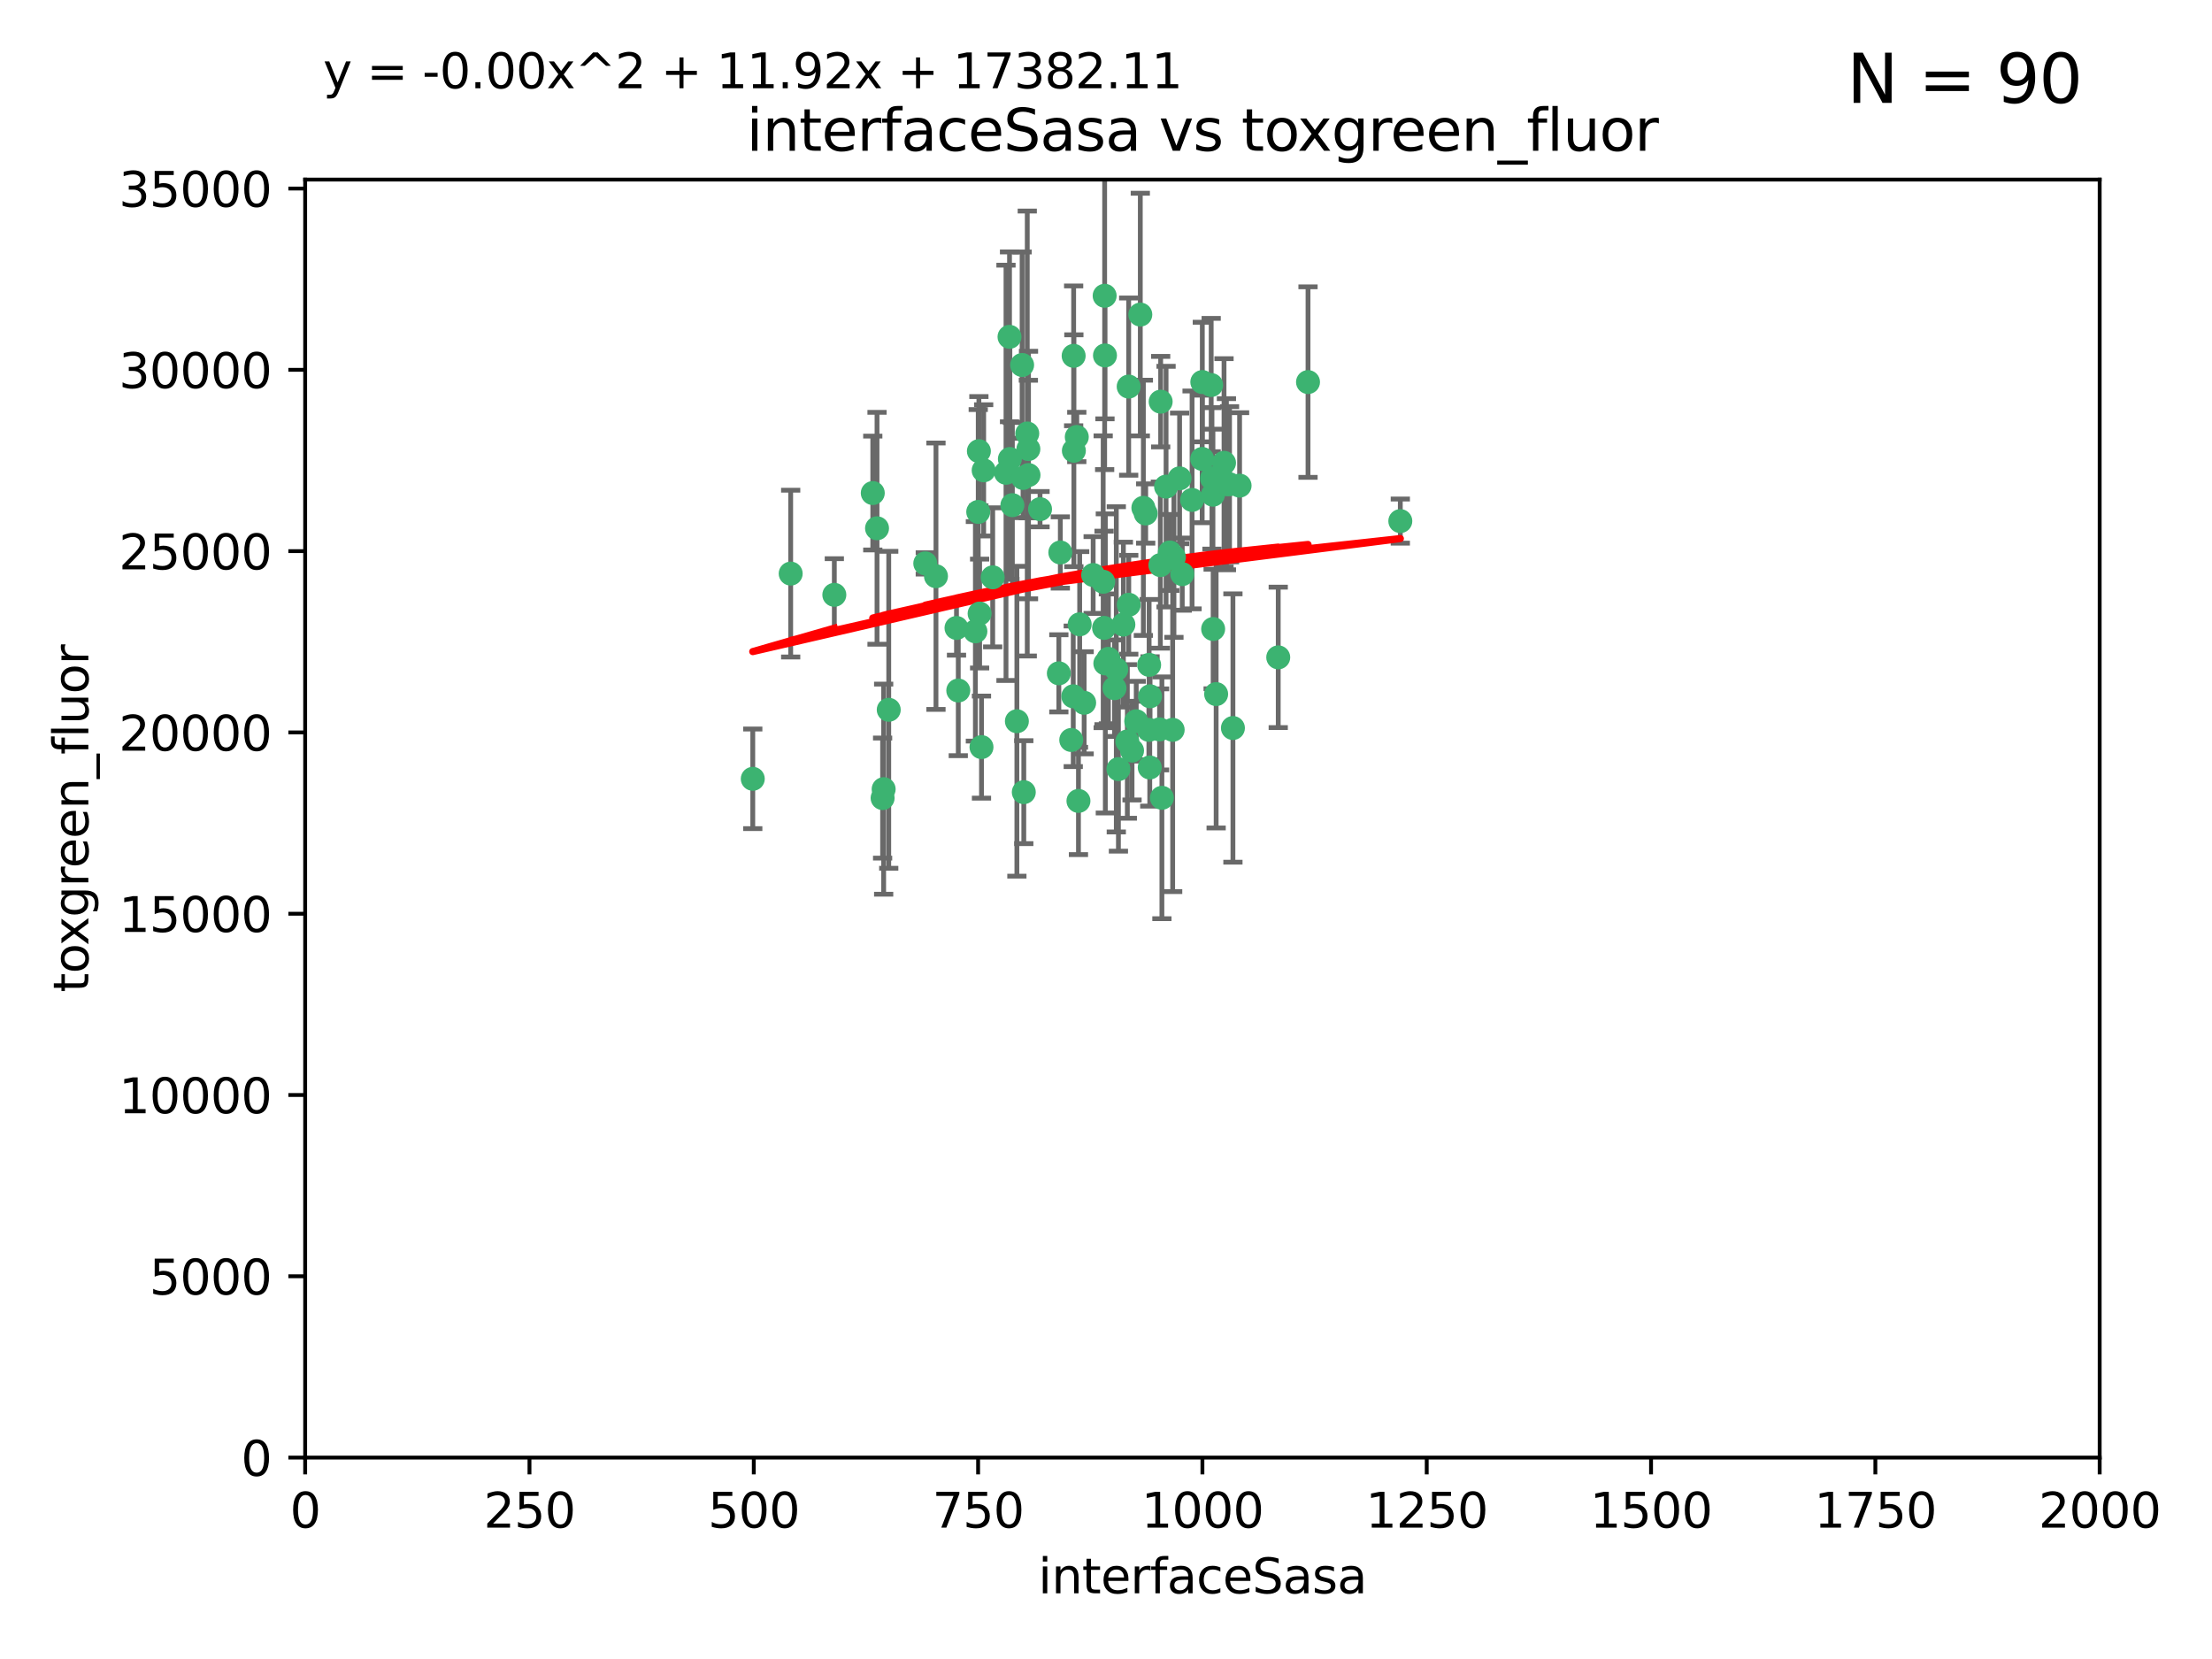 <?xml version="1.0" encoding="utf-8" standalone="no"?>
<!DOCTYPE svg PUBLIC "-//W3C//DTD SVG 1.1//EN"
  "http://www.w3.org/Graphics/SVG/1.1/DTD/svg11.dtd">
<svg xmlns:xlink="http://www.w3.org/1999/xlink" width="460.8pt" height="345.6pt" viewBox="0 0 460.8 345.6" xmlns="http://www.w3.org/2000/svg" version="1.1">
 <defs>
  <style type="text/css">*{stroke-linejoin: round; stroke-linecap: butt}</style>
 </defs>
 <g id="figure_1">
  <g id="patch_1">
   <path d="M 0 345.6 
L 460.8 345.6 
L 460.8 0 
L 0 0 
z
" style="fill: #ffffff"/>
  </g>
  <g id="axes_1">
   <g id="patch_2">
    <path d="M 63.571 303.64 
L 437.4 303.64 
L 437.4 37.411 
L 63.571 37.411 
z
" style="fill: #ffffff"/>
   </g>
   <g id="PathCollection_1">
    <defs>
     <path id="m120bf46cb1" d="M 0 1.118 
C 0.297 1.118 0.581 1 0.791 0.791 
C 1 0.581 1.118 0.297 1.118 0 
C 1.118 -0.297 1 -0.581 0.791 -0.791 
C 0.581 -1 0.297 -1.118 0 -1.118 
C -0.297 -1.118 -0.581 -1 -0.791 -0.791 
C -1 -0.581 -1.118 -0.297 -1.118 0 
C -1.118 0.297 -1 0.581 -0.791 0.791 
C -0.581 1 -0.297 1.118 0 1.118 
z
" style="stroke: #3cb371"/>
    </defs>
    <g clip-path="url(#p9c7d9d4eb2)">
     <use xlink:href="#m120bf46cb1" x="212.925" y="76.037" style="fill: #3cb371; stroke: #3cb371"/>
     <use xlink:href="#m120bf46cb1" x="243.693" y="115.09" style="fill: #3cb371; stroke: #3cb371"/>
     <use xlink:href="#m120bf46cb1" x="232.546" y="139.434" style="fill: #3cb371; stroke: #3cb371"/>
     <use xlink:href="#m120bf46cb1" x="272.484" y="79.593" style="fill: #3cb371; stroke: #3cb371"/>
     <use xlink:href="#m120bf46cb1" x="250.437" y="95.609" style="fill: #3cb371; stroke: #3cb371"/>
     <use xlink:href="#m120bf46cb1" x="242.914" y="101.372" style="fill: #3cb371; stroke: #3cb371"/>
     <use xlink:href="#m120bf46cb1" x="266.28" y="136.942" style="fill: #3cb371; stroke: #3cb371"/>
     <use xlink:href="#m120bf46cb1" x="254.987" y="96.415" style="fill: #3cb371; stroke: #3cb371"/>
     <use xlink:href="#m120bf46cb1" x="220.886" y="115.091" style="fill: #3cb371; stroke: #3cb371"/>
     <use xlink:href="#m120bf46cb1" x="230.119" y="61.614" style="fill: #3cb371; stroke: #3cb371"/>
     <use xlink:href="#m120bf46cb1" x="241.787" y="83.673" style="fill: #3cb371; stroke: #3cb371"/>
     <use xlink:href="#m120bf46cb1" x="252.721" y="131.033" style="fill: #3cb371; stroke: #3cb371"/>
     <use xlink:href="#m120bf46cb1" x="252.312" y="80.209" style="fill: #3cb371; stroke: #3cb371"/>
     <use xlink:href="#m120bf46cb1" x="258.229" y="101.166" style="fill: #3cb371; stroke: #3cb371"/>
     <use xlink:href="#m120bf46cb1" x="223.66" y="74.129" style="fill: #3cb371; stroke: #3cb371"/>
     <use xlink:href="#m120bf46cb1" x="232.987" y="160.224" style="fill: #3cb371; stroke: #3cb371"/>
     <use xlink:href="#m120bf46cb1" x="241.557" y="151.945" style="fill: #3cb371; stroke: #3cb371"/>
     <use xlink:href="#m120bf46cb1" x="246.284" y="119.604" style="fill: #3cb371; stroke: #3cb371"/>
     <use xlink:href="#m120bf46cb1" x="253.345" y="144.591" style="fill: #3cb371; stroke: #3cb371"/>
     <use xlink:href="#m120bf46cb1" x="255.489" y="100.872" style="fill: #3cb371; stroke: #3cb371"/>
     <use xlink:href="#m120bf46cb1" x="252.676" y="103.062" style="fill: #3cb371; stroke: #3cb371"/>
     <use xlink:href="#m120bf46cb1" x="244.553" y="116.067" style="fill: #3cb371; stroke: #3cb371"/>
     <use xlink:href="#m120bf46cb1" x="230.187" y="74.047" style="fill: #3cb371; stroke: #3cb371"/>
     <use xlink:href="#m120bf46cb1" x="210.378" y="95.624" style="fill: #3cb371; stroke: #3cb371"/>
     <use xlink:href="#m120bf46cb1" x="239.385" y="138.507" style="fill: #3cb371; stroke: #3cb371"/>
     <use xlink:href="#m120bf46cb1" x="256.134" y="100.88" style="fill: #3cb371; stroke: #3cb371"/>
     <use xlink:href="#m120bf46cb1" x="238.185" y="105.788" style="fill: #3cb371; stroke: #3cb371"/>
     <use xlink:href="#m120bf46cb1" x="235.142" y="125.985" style="fill: #3cb371; stroke: #3cb371"/>
     <use xlink:href="#m120bf46cb1" x="234.02" y="130.114" style="fill: #3cb371; stroke: #3cb371"/>
     <use xlink:href="#m120bf46cb1" x="223.161" y="154.151" style="fill: #3cb371; stroke: #3cb371"/>
     <use xlink:href="#m120bf46cb1" x="242.046" y="166.197" style="fill: #3cb371; stroke: #3cb371"/>
     <use xlink:href="#m120bf46cb1" x="241.725" y="117.721" style="fill: #3cb371; stroke: #3cb371"/>
     <use xlink:href="#m120bf46cb1" x="230.261" y="138.203" style="fill: #3cb371; stroke: #3cb371"/>
     <use xlink:href="#m120bf46cb1" x="225.848" y="146.402" style="fill: #3cb371; stroke: #3cb371"/>
     <use xlink:href="#m120bf46cb1" x="238.669" y="106.972" style="fill: #3cb371; stroke: #3cb371"/>
     <use xlink:href="#m120bf46cb1" x="227.725" y="119.786" style="fill: #3cb371; stroke: #3cb371"/>
     <use xlink:href="#m120bf46cb1" x="235.125" y="80.534" style="fill: #3cb371; stroke: #3cb371"/>
     <use xlink:href="#m120bf46cb1" x="214.228" y="93.547" style="fill: #3cb371; stroke: #3cb371"/>
     <use xlink:href="#m120bf46cb1" x="237.546" y="65.53" style="fill: #3cb371; stroke: #3cb371"/>
     <use xlink:href="#m120bf46cb1" x="245.731" y="99.654" style="fill: #3cb371; stroke: #3cb371"/>
     <use xlink:href="#m120bf46cb1" x="216.658" y="106.07" style="fill: #3cb371; stroke: #3cb371"/>
     <use xlink:href="#m120bf46cb1" x="204.916" y="97.982" style="fill: #3cb371; stroke: #3cb371"/>
     <use xlink:href="#m120bf46cb1" x="213.275" y="165.021" style="fill: #3cb371; stroke: #3cb371"/>
     <use xlink:href="#m120bf46cb1" x="214.256" y="98.96" style="fill: #3cb371; stroke: #3cb371"/>
     <use xlink:href="#m120bf46cb1" x="206.796" y="120.269" style="fill: #3cb371; stroke: #3cb371"/>
     <use xlink:href="#m120bf46cb1" x="291.711" y="108.552" style="fill: #3cb371; stroke: #3cb371"/>
     <use xlink:href="#m120bf46cb1" x="224.916" y="130.059" style="fill: #3cb371; stroke: #3cb371"/>
     <use xlink:href="#m120bf46cb1" x="256.841" y="151.66" style="fill: #3cb371; stroke: #3cb371"/>
     <use xlink:href="#m120bf46cb1" x="250.465" y="79.585" style="fill: #3cb371; stroke: #3cb371"/>
     <use xlink:href="#m120bf46cb1" x="199.256" y="130.815" style="fill: #3cb371; stroke: #3cb371"/>
     <use xlink:href="#m120bf46cb1" x="204.462" y="155.635" style="fill: #3cb371; stroke: #3cb371"/>
     <use xlink:href="#m120bf46cb1" x="194.981" y="120.034" style="fill: #3cb371; stroke: #3cb371"/>
     <use xlink:href="#m120bf46cb1" x="220.577" y="140.267" style="fill: #3cb371; stroke: #3cb371"/>
     <use xlink:href="#m120bf46cb1" x="223.708" y="93.895" style="fill: #3cb371; stroke: #3cb371"/>
     <use xlink:href="#m120bf46cb1" x="223.577" y="145.051" style="fill: #3cb371; stroke: #3cb371"/>
     <use xlink:href="#m120bf46cb1" x="192.753" y="117.366" style="fill: #3cb371; stroke: #3cb371"/>
     <use xlink:href="#m120bf46cb1" x="203.92" y="93.983" style="fill: #3cb371; stroke: #3cb371"/>
     <use xlink:href="#m120bf46cb1" x="181.815" y="102.712" style="fill: #3cb371; stroke: #3cb371"/>
     <use xlink:href="#m120bf46cb1" x="239.332" y="152.046" style="fill: #3cb371; stroke: #3cb371"/>
     <use xlink:href="#m120bf46cb1" x="204.073" y="127.818" style="fill: #3cb371; stroke: #3cb371"/>
     <use xlink:href="#m120bf46cb1" x="248.329" y="104.143" style="fill: #3cb371; stroke: #3cb371"/>
     <use xlink:href="#m120bf46cb1" x="182.701" y="110.051" style="fill: #3cb371; stroke: #3cb371"/>
     <use xlink:href="#m120bf46cb1" x="229.813" y="121.191" style="fill: #3cb371; stroke: #3cb371"/>
     <use xlink:href="#m120bf46cb1" x="210.301" y="70.169" style="fill: #3cb371; stroke: #3cb371"/>
     <use xlink:href="#m120bf46cb1" x="224.662" y="166.847" style="fill: #3cb371; stroke: #3cb371"/>
     <use xlink:href="#m120bf46cb1" x="239.579" y="145.049" style="fill: #3cb371; stroke: #3cb371"/>
     <use xlink:href="#m120bf46cb1" x="236.699" y="150.242" style="fill: #3cb371; stroke: #3cb371"/>
     <use xlink:href="#m120bf46cb1" x="230.901" y="137.251" style="fill: #3cb371; stroke: #3cb371"/>
     <use xlink:href="#m120bf46cb1" x="213.998" y="90.309" style="fill: #3cb371; stroke: #3cb371"/>
     <use xlink:href="#m120bf46cb1" x="252.476" y="99.653" style="fill: #3cb371; stroke: #3cb371"/>
     <use xlink:href="#m120bf46cb1" x="203.785" y="106.641" style="fill: #3cb371; stroke: #3cb371"/>
     <use xlink:href="#m120bf46cb1" x="203.191" y="131.52" style="fill: #3cb371; stroke: #3cb371"/>
     <use xlink:href="#m120bf46cb1" x="211.835" y="150.246" style="fill: #3cb371; stroke: #3cb371"/>
     <use xlink:href="#m120bf46cb1" x="183.864" y="166.253" style="fill: #3cb371; stroke: #3cb371"/>
     <use xlink:href="#m120bf46cb1" x="209.568" y="98.495" style="fill: #3cb371; stroke: #3cb371"/>
     <use xlink:href="#m120bf46cb1" x="213.11" y="99.568" style="fill: #3cb371; stroke: #3cb371"/>
     <use xlink:href="#m120bf46cb1" x="244.288" y="152.035" style="fill: #3cb371; stroke: #3cb371"/>
     <use xlink:href="#m120bf46cb1" x="199.626" y="143.844" style="fill: #3cb371; stroke: #3cb371"/>
     <use xlink:href="#m120bf46cb1" x="235.826" y="156.366" style="fill: #3cb371; stroke: #3cb371"/>
     <use xlink:href="#m120bf46cb1" x="224.314" y="91.028" style="fill: #3cb371; stroke: #3cb371"/>
     <use xlink:href="#m120bf46cb1" x="239.516" y="159.878" style="fill: #3cb371; stroke: #3cb371"/>
     <use xlink:href="#m120bf46cb1" x="229.998" y="130.801" style="fill: #3cb371; stroke: #3cb371"/>
     <use xlink:href="#m120bf46cb1" x="164.714" y="119.492" style="fill: #3cb371; stroke: #3cb371"/>
     <use xlink:href="#m120bf46cb1" x="234.846" y="154.457" style="fill: #3cb371; stroke: #3cb371"/>
     <use xlink:href="#m120bf46cb1" x="210.895" y="105.234" style="fill: #3cb371; stroke: #3cb371"/>
     <use xlink:href="#m120bf46cb1" x="185.142" y="147.862" style="fill: #3cb371; stroke: #3cb371"/>
     <use xlink:href="#m120bf46cb1" x="184.082" y="164.396" style="fill: #3cb371; stroke: #3cb371"/>
     <use xlink:href="#m120bf46cb1" x="232.174" y="143.358" style="fill: #3cb371; stroke: #3cb371"/>
     <use xlink:href="#m120bf46cb1" x="156.817" y="162.243" style="fill: #3cb371; stroke: #3cb371"/>
     <use xlink:href="#m120bf46cb1" x="173.806" y="123.914" style="fill: #3cb371; stroke: #3cb371"/>
    </g>
   </g>
   <g id="matplotlib.axis_1">
    <g id="xtick_1">
     <g id="line2d_1">
      <defs>
       <path id="mdd8a7debee" d="M 0 0 
L 0 3.5 
" style="stroke: #000000; stroke-width: 0.8"/>
      </defs>
      <g>
       <use xlink:href="#mdd8a7debee" x="63.571" y="303.64" style="stroke: #000000; stroke-width: 0.8"/>
      </g>
     </g>
     <g id="text_1">
      <!-- 0 -->
      <g transform="translate(60.39 318.238)scale(0.1 -0.1)">
       <defs>
        <path id="DejaVuSans-30" d="M 2034 4250 
Q 1547 4250 1301 3770 
Q 1056 3291 1056 2328 
Q 1056 1369 1301 889 
Q 1547 409 2034 409 
Q 2525 409 2770 889 
Q 3016 1369 3016 2328 
Q 3016 3291 2770 3770 
Q 2525 4250 2034 4250 
z
M 2034 4750 
Q 2819 4750 3233 4129 
Q 3647 3509 3647 2328 
Q 3647 1150 3233 529 
Q 2819 -91 2034 -91 
Q 1250 -91 836 529 
Q 422 1150 422 2328 
Q 422 3509 836 4129 
Q 1250 4750 2034 4750 
z
" transform="scale(0.016)"/>
       </defs>
       <use xlink:href="#DejaVuSans-30"/>
      </g>
     </g>
    </g>
    <g id="xtick_2">
     <g id="line2d_2">
      <g>
       <use xlink:href="#mdd8a7debee" x="110.3" y="303.64" style="stroke: #000000; stroke-width: 0.8"/>
      </g>
     </g>
     <g id="text_2">
      <!-- 250 -->
      <g transform="translate(100.756 318.238)scale(0.1 -0.1)">
       <defs>
        <path id="DejaVuSans-32" d="M 1228 531 
L 3431 531 
L 3431 0 
L 469 0 
L 469 531 
Q 828 903 1448 1529 
Q 2069 2156 2228 2338 
Q 2531 2678 2651 2914 
Q 2772 3150 2772 3378 
Q 2772 3750 2511 3984 
Q 2250 4219 1831 4219 
Q 1534 4219 1204 4116 
Q 875 4013 500 3803 
L 500 4441 
Q 881 4594 1212 4672 
Q 1544 4750 1819 4750 
Q 2544 4750 2975 4387 
Q 3406 4025 3406 3419 
Q 3406 3131 3298 2873 
Q 3191 2616 2906 2266 
Q 2828 2175 2409 1742 
Q 1991 1309 1228 531 
z
" transform="scale(0.016)"/>
        <path id="DejaVuSans-35" d="M 691 4666 
L 3169 4666 
L 3169 4134 
L 1269 4134 
L 1269 2991 
Q 1406 3038 1543 3061 
Q 1681 3084 1819 3084 
Q 2600 3084 3056 2656 
Q 3513 2228 3513 1497 
Q 3513 744 3044 326 
Q 2575 -91 1722 -91 
Q 1428 -91 1123 -41 
Q 819 9 494 109 
L 494 744 
Q 775 591 1075 516 
Q 1375 441 1709 441 
Q 2250 441 2565 725 
Q 2881 1009 2881 1497 
Q 2881 1984 2565 2268 
Q 2250 2553 1709 2553 
Q 1456 2553 1204 2497 
Q 953 2441 691 2322 
L 691 4666 
z
" transform="scale(0.016)"/>
       </defs>
       <use xlink:href="#DejaVuSans-32"/>
       <use xlink:href="#DejaVuSans-35" x="63.623"/>
       <use xlink:href="#DejaVuSans-30" x="127.246"/>
      </g>
     </g>
    </g>
    <g id="xtick_3">
     <g id="line2d_3">
      <g>
       <use xlink:href="#mdd8a7debee" x="157.028" y="303.64" style="stroke: #000000; stroke-width: 0.8"/>
      </g>
     </g>
     <g id="text_3">
      <!-- 500 -->
      <g transform="translate(147.485 318.238)scale(0.1 -0.1)">
       <use xlink:href="#DejaVuSans-35"/>
       <use xlink:href="#DejaVuSans-30" x="63.623"/>
       <use xlink:href="#DejaVuSans-30" x="127.246"/>
      </g>
     </g>
    </g>
    <g id="xtick_4">
     <g id="line2d_4">
      <g>
       <use xlink:href="#mdd8a7debee" x="203.757" y="303.64" style="stroke: #000000; stroke-width: 0.8"/>
      </g>
     </g>
     <g id="text_4">
      <!-- 750 -->
      <g transform="translate(194.213 318.238)scale(0.1 -0.1)">
       <defs>
        <path id="DejaVuSans-37" d="M 525 4666 
L 3525 4666 
L 3525 4397 
L 1831 0 
L 1172 0 
L 2766 4134 
L 525 4134 
L 525 4666 
z
" transform="scale(0.016)"/>
       </defs>
       <use xlink:href="#DejaVuSans-37"/>
       <use xlink:href="#DejaVuSans-35" x="63.623"/>
       <use xlink:href="#DejaVuSans-30" x="127.246"/>
      </g>
     </g>
    </g>
    <g id="xtick_5">
     <g id="line2d_5">
      <g>
       <use xlink:href="#mdd8a7debee" x="250.486" y="303.64" style="stroke: #000000; stroke-width: 0.8"/>
      </g>
     </g>
     <g id="text_5">
      <!-- 1000 -->
      <g transform="translate(237.761 318.238)scale(0.1 -0.1)">
       <defs>
        <path id="DejaVuSans-31" d="M 794 531 
L 1825 531 
L 1825 4091 
L 703 3866 
L 703 4441 
L 1819 4666 
L 2450 4666 
L 2450 531 
L 3481 531 
L 3481 0 
L 794 0 
L 794 531 
z
" transform="scale(0.016)"/>
       </defs>
       <use xlink:href="#DejaVuSans-31"/>
       <use xlink:href="#DejaVuSans-30" x="63.623"/>
       <use xlink:href="#DejaVuSans-30" x="127.246"/>
       <use xlink:href="#DejaVuSans-30" x="190.869"/>
      </g>
     </g>
    </g>
    <g id="xtick_6">
     <g id="line2d_6">
      <g>
       <use xlink:href="#mdd8a7debee" x="297.214" y="303.64" style="stroke: #000000; stroke-width: 0.8"/>
      </g>
     </g>
     <g id="text_6">
      <!-- 1250 -->
      <g transform="translate(284.489 318.238)scale(0.1 -0.1)">
       <use xlink:href="#DejaVuSans-31"/>
       <use xlink:href="#DejaVuSans-32" x="63.623"/>
       <use xlink:href="#DejaVuSans-35" x="127.246"/>
       <use xlink:href="#DejaVuSans-30" x="190.869"/>
      </g>
     </g>
    </g>
    <g id="xtick_7">
     <g id="line2d_7">
      <g>
       <use xlink:href="#mdd8a7debee" x="343.943" y="303.64" style="stroke: #000000; stroke-width: 0.8"/>
      </g>
     </g>
     <g id="text_7">
      <!-- 1500 -->
      <g transform="translate(331.218 318.238)scale(0.1 -0.1)">
       <use xlink:href="#DejaVuSans-31"/>
       <use xlink:href="#DejaVuSans-35" x="63.623"/>
       <use xlink:href="#DejaVuSans-30" x="127.246"/>
       <use xlink:href="#DejaVuSans-30" x="190.869"/>
      </g>
     </g>
    </g>
    <g id="xtick_8">
     <g id="line2d_8">
      <g>
       <use xlink:href="#mdd8a7debee" x="390.671" y="303.64" style="stroke: #000000; stroke-width: 0.8"/>
      </g>
     </g>
     <g id="text_8">
      <!-- 1750 -->
      <g transform="translate(377.946 318.238)scale(0.1 -0.1)">
       <use xlink:href="#DejaVuSans-31"/>
       <use xlink:href="#DejaVuSans-37" x="63.623"/>
       <use xlink:href="#DejaVuSans-35" x="127.246"/>
       <use xlink:href="#DejaVuSans-30" x="190.869"/>
      </g>
     </g>
    </g>
    <g id="xtick_9">
     <g id="line2d_9">
      <g>
       <use xlink:href="#mdd8a7debee" x="437.4" y="303.64" style="stroke: #000000; stroke-width: 0.8"/>
      </g>
     </g>
     <g id="text_9">
      <!-- 2000 -->
      <g transform="translate(424.675 318.238)scale(0.1 -0.1)">
       <use xlink:href="#DejaVuSans-32"/>
       <use xlink:href="#DejaVuSans-30" x="63.623"/>
       <use xlink:href="#DejaVuSans-30" x="127.246"/>
       <use xlink:href="#DejaVuSans-30" x="190.869"/>
      </g>
     </g>
    </g>
    <g id="text_10">
     <!-- interfaceSasa -->
     <g transform="translate(216.279 331.917)scale(0.1 -0.1)">
      <defs>
       <path id="DejaVuSans-69" d="M 603 3500 
L 1178 3500 
L 1178 0 
L 603 0 
L 603 3500 
z
M 603 4863 
L 1178 4863 
L 1178 4134 
L 603 4134 
L 603 4863 
z
" transform="scale(0.016)"/>
       <path id="DejaVuSans-6e" d="M 3513 2113 
L 3513 0 
L 2938 0 
L 2938 2094 
Q 2938 2591 2744 2837 
Q 2550 3084 2163 3084 
Q 1697 3084 1428 2787 
Q 1159 2491 1159 1978 
L 1159 0 
L 581 0 
L 581 3500 
L 1159 3500 
L 1159 2956 
Q 1366 3272 1645 3428 
Q 1925 3584 2291 3584 
Q 2894 3584 3203 3211 
Q 3513 2838 3513 2113 
z
" transform="scale(0.016)"/>
       <path id="DejaVuSans-74" d="M 1172 4494 
L 1172 3500 
L 2356 3500 
L 2356 3053 
L 1172 3053 
L 1172 1153 
Q 1172 725 1289 603 
Q 1406 481 1766 481 
L 2356 481 
L 2356 0 
L 1766 0 
Q 1100 0 847 248 
Q 594 497 594 1153 
L 594 3053 
L 172 3053 
L 172 3500 
L 594 3500 
L 594 4494 
L 1172 4494 
z
" transform="scale(0.016)"/>
       <path id="DejaVuSans-65" d="M 3597 1894 
L 3597 1613 
L 953 1613 
Q 991 1019 1311 708 
Q 1631 397 2203 397 
Q 2534 397 2845 478 
Q 3156 559 3463 722 
L 3463 178 
Q 3153 47 2828 -22 
Q 2503 -91 2169 -91 
Q 1331 -91 842 396 
Q 353 884 353 1716 
Q 353 2575 817 3079 
Q 1281 3584 2069 3584 
Q 2775 3584 3186 3129 
Q 3597 2675 3597 1894 
z
M 3022 2063 
Q 3016 2534 2758 2815 
Q 2500 3097 2075 3097 
Q 1594 3097 1305 2825 
Q 1016 2553 972 2059 
L 3022 2063 
z
" transform="scale(0.016)"/>
       <path id="DejaVuSans-72" d="M 2631 2963 
Q 2534 3019 2420 3045 
Q 2306 3072 2169 3072 
Q 1681 3072 1420 2755 
Q 1159 2438 1159 1844 
L 1159 0 
L 581 0 
L 581 3500 
L 1159 3500 
L 1159 2956 
Q 1341 3275 1631 3429 
Q 1922 3584 2338 3584 
Q 2397 3584 2469 3576 
Q 2541 3569 2628 3553 
L 2631 2963 
z
" transform="scale(0.016)"/>
       <path id="DejaVuSans-66" d="M 2375 4863 
L 2375 4384 
L 1825 4384 
Q 1516 4384 1395 4259 
Q 1275 4134 1275 3809 
L 1275 3500 
L 2222 3500 
L 2222 3053 
L 1275 3053 
L 1275 0 
L 697 0 
L 697 3053 
L 147 3053 
L 147 3500 
L 697 3500 
L 697 3744 
Q 697 4328 969 4595 
Q 1241 4863 1831 4863 
L 2375 4863 
z
" transform="scale(0.016)"/>
       <path id="DejaVuSans-61" d="M 2194 1759 
Q 1497 1759 1228 1600 
Q 959 1441 959 1056 
Q 959 750 1161 570 
Q 1363 391 1709 391 
Q 2188 391 2477 730 
Q 2766 1069 2766 1631 
L 2766 1759 
L 2194 1759 
z
M 3341 1997 
L 3341 0 
L 2766 0 
L 2766 531 
Q 2569 213 2275 61 
Q 1981 -91 1556 -91 
Q 1019 -91 701 211 
Q 384 513 384 1019 
Q 384 1609 779 1909 
Q 1175 2209 1959 2209 
L 2766 2209 
L 2766 2266 
Q 2766 2663 2505 2880 
Q 2244 3097 1772 3097 
Q 1472 3097 1187 3025 
Q 903 2953 641 2809 
L 641 3341 
Q 956 3463 1253 3523 
Q 1550 3584 1831 3584 
Q 2591 3584 2966 3190 
Q 3341 2797 3341 1997 
z
" transform="scale(0.016)"/>
       <path id="DejaVuSans-63" d="M 3122 3366 
L 3122 2828 
Q 2878 2963 2633 3030 
Q 2388 3097 2138 3097 
Q 1578 3097 1268 2742 
Q 959 2388 959 1747 
Q 959 1106 1268 751 
Q 1578 397 2138 397 
Q 2388 397 2633 464 
Q 2878 531 3122 666 
L 3122 134 
Q 2881 22 2623 -34 
Q 2366 -91 2075 -91 
Q 1284 -91 818 406 
Q 353 903 353 1747 
Q 353 2603 823 3093 
Q 1294 3584 2113 3584 
Q 2378 3584 2631 3529 
Q 2884 3475 3122 3366 
z
" transform="scale(0.016)"/>
       <path id="DejaVuSans-53" d="M 3425 4513 
L 3425 3897 
Q 3066 4069 2747 4153 
Q 2428 4238 2131 4238 
Q 1616 4238 1336 4038 
Q 1056 3838 1056 3469 
Q 1056 3159 1242 3001 
Q 1428 2844 1947 2747 
L 2328 2669 
Q 3034 2534 3370 2195 
Q 3706 1856 3706 1288 
Q 3706 609 3251 259 
Q 2797 -91 1919 -91 
Q 1588 -91 1214 -16 
Q 841 59 441 206 
L 441 856 
Q 825 641 1194 531 
Q 1563 422 1919 422 
Q 2459 422 2753 634 
Q 3047 847 3047 1241 
Q 3047 1584 2836 1778 
Q 2625 1972 2144 2069 
L 1759 2144 
Q 1053 2284 737 2584 
Q 422 2884 422 3419 
Q 422 4038 858 4394 
Q 1294 4750 2059 4750 
Q 2388 4750 2728 4690 
Q 3069 4631 3425 4513 
z
" transform="scale(0.016)"/>
       <path id="DejaVuSans-73" d="M 2834 3397 
L 2834 2853 
Q 2591 2978 2328 3040 
Q 2066 3103 1784 3103 
Q 1356 3103 1142 2972 
Q 928 2841 928 2578 
Q 928 2378 1081 2264 
Q 1234 2150 1697 2047 
L 1894 2003 
Q 2506 1872 2764 1633 
Q 3022 1394 3022 966 
Q 3022 478 2636 193 
Q 2250 -91 1575 -91 
Q 1294 -91 989 -36 
Q 684 19 347 128 
L 347 722 
Q 666 556 975 473 
Q 1284 391 1588 391 
Q 1994 391 2212 530 
Q 2431 669 2431 922 
Q 2431 1156 2273 1281 
Q 2116 1406 1581 1522 
L 1381 1569 
Q 847 1681 609 1914 
Q 372 2147 372 2553 
Q 372 3047 722 3315 
Q 1072 3584 1716 3584 
Q 2034 3584 2315 3537 
Q 2597 3491 2834 3397 
z
" transform="scale(0.016)"/>
      </defs>
      <use xlink:href="#DejaVuSans-69"/>
      <use xlink:href="#DejaVuSans-6e" x="27.783"/>
      <use xlink:href="#DejaVuSans-74" x="91.162"/>
      <use xlink:href="#DejaVuSans-65" x="130.371"/>
      <use xlink:href="#DejaVuSans-72" x="191.895"/>
      <use xlink:href="#DejaVuSans-66" x="233.008"/>
      <use xlink:href="#DejaVuSans-61" x="268.213"/>
      <use xlink:href="#DejaVuSans-63" x="329.492"/>
      <use xlink:href="#DejaVuSans-65" x="384.473"/>
      <use xlink:href="#DejaVuSans-53" x="445.996"/>
      <use xlink:href="#DejaVuSans-61" x="509.473"/>
      <use xlink:href="#DejaVuSans-73" x="570.752"/>
      <use xlink:href="#DejaVuSans-61" x="622.852"/>
     </g>
    </g>
   </g>
   <g id="matplotlib.axis_2">
    <g id="ytick_1">
     <g id="line2d_10">
      <defs>
       <path id="m2ac934ce2e" d="M 0 0 
L -3.5 0 
" style="stroke: #000000; stroke-width: 0.8"/>
      </defs>
      <g>
       <use xlink:href="#m2ac934ce2e" x="63.571" y="303.64" style="stroke: #000000; stroke-width: 0.8"/>
      </g>
     </g>
     <g id="text_11">
      <!-- 0 -->
      <g transform="translate(50.209 307.439)scale(0.1 -0.1)">
       <use xlink:href="#DejaVuSans-30"/>
      </g>
     </g>
    </g>
    <g id="ytick_2">
     <g id="line2d_11">
      <g>
       <use xlink:href="#m2ac934ce2e" x="63.571" y="265.874" style="stroke: #000000; stroke-width: 0.8"/>
      </g>
     </g>
     <g id="text_12">
      <!-- 5000 -->
      <g transform="translate(31.121 269.673)scale(0.1 -0.1)">
       <use xlink:href="#DejaVuSans-35"/>
       <use xlink:href="#DejaVuSans-30" x="63.623"/>
       <use xlink:href="#DejaVuSans-30" x="127.246"/>
       <use xlink:href="#DejaVuSans-30" x="190.869"/>
      </g>
     </g>
    </g>
    <g id="ytick_3">
     <g id="line2d_12">
      <g>
       <use xlink:href="#m2ac934ce2e" x="63.571" y="228.108" style="stroke: #000000; stroke-width: 0.8"/>
      </g>
     </g>
     <g id="text_13">
      <!-- 10000 -->
      <g transform="translate(24.759 231.907)scale(0.1 -0.1)">
       <use xlink:href="#DejaVuSans-31"/>
       <use xlink:href="#DejaVuSans-30" x="63.623"/>
       <use xlink:href="#DejaVuSans-30" x="127.246"/>
       <use xlink:href="#DejaVuSans-30" x="190.869"/>
       <use xlink:href="#DejaVuSans-30" x="254.492"/>
      </g>
     </g>
    </g>
    <g id="ytick_4">
     <g id="line2d_13">
      <g>
       <use xlink:href="#m2ac934ce2e" x="63.571" y="190.342" style="stroke: #000000; stroke-width: 0.8"/>
      </g>
     </g>
     <g id="text_14">
      <!-- 15000 -->
      <g transform="translate(24.759 194.141)scale(0.1 -0.1)">
       <use xlink:href="#DejaVuSans-31"/>
       <use xlink:href="#DejaVuSans-35" x="63.623"/>
       <use xlink:href="#DejaVuSans-30" x="127.246"/>
       <use xlink:href="#DejaVuSans-30" x="190.869"/>
       <use xlink:href="#DejaVuSans-30" x="254.492"/>
      </g>
     </g>
    </g>
    <g id="ytick_5">
     <g id="line2d_14">
      <g>
       <use xlink:href="#m2ac934ce2e" x="63.571" y="152.576" style="stroke: #000000; stroke-width: 0.8"/>
      </g>
     </g>
     <g id="text_15">
      <!-- 20000 -->
      <g transform="translate(24.759 156.375)scale(0.1 -0.1)">
       <use xlink:href="#DejaVuSans-32"/>
       <use xlink:href="#DejaVuSans-30" x="63.623"/>
       <use xlink:href="#DejaVuSans-30" x="127.246"/>
       <use xlink:href="#DejaVuSans-30" x="190.869"/>
       <use xlink:href="#DejaVuSans-30" x="254.492"/>
      </g>
     </g>
    </g>
    <g id="ytick_6">
     <g id="line2d_15">
      <g>
       <use xlink:href="#m2ac934ce2e" x="63.571" y="114.81" style="stroke: #000000; stroke-width: 0.8"/>
      </g>
     </g>
     <g id="text_16">
      <!-- 25000 -->
      <g transform="translate(24.759 118.609)scale(0.1 -0.1)">
       <use xlink:href="#DejaVuSans-32"/>
       <use xlink:href="#DejaVuSans-35" x="63.623"/>
       <use xlink:href="#DejaVuSans-30" x="127.246"/>
       <use xlink:href="#DejaVuSans-30" x="190.869"/>
       <use xlink:href="#DejaVuSans-30" x="254.492"/>
      </g>
     </g>
    </g>
    <g id="ytick_7">
     <g id="line2d_16">
      <g>
       <use xlink:href="#m2ac934ce2e" x="63.571" y="77.044" style="stroke: #000000; stroke-width: 0.8"/>
      </g>
     </g>
     <g id="text_17">
      <!-- 30000 -->
      <g transform="translate(24.759 80.844)scale(0.1 -0.1)">
       <defs>
        <path id="DejaVuSans-33" d="M 2597 2516 
Q 3050 2419 3304 2112 
Q 3559 1806 3559 1356 
Q 3559 666 3084 287 
Q 2609 -91 1734 -91 
Q 1441 -91 1130 -33 
Q 819 25 488 141 
L 488 750 
Q 750 597 1062 519 
Q 1375 441 1716 441 
Q 2309 441 2620 675 
Q 2931 909 2931 1356 
Q 2931 1769 2642 2001 
Q 2353 2234 1838 2234 
L 1294 2234 
L 1294 2753 
L 1863 2753 
Q 2328 2753 2575 2939 
Q 2822 3125 2822 3475 
Q 2822 3834 2567 4026 
Q 2313 4219 1838 4219 
Q 1578 4219 1281 4162 
Q 984 4106 628 3988 
L 628 4550 
Q 988 4650 1302 4700 
Q 1616 4750 1894 4750 
Q 2613 4750 3031 4423 
Q 3450 4097 3450 3541 
Q 3450 3153 3228 2886 
Q 3006 2619 2597 2516 
z
" transform="scale(0.016)"/>
       </defs>
       <use xlink:href="#DejaVuSans-33"/>
       <use xlink:href="#DejaVuSans-30" x="63.623"/>
       <use xlink:href="#DejaVuSans-30" x="127.246"/>
       <use xlink:href="#DejaVuSans-30" x="190.869"/>
       <use xlink:href="#DejaVuSans-30" x="254.492"/>
      </g>
     </g>
    </g>
    <g id="ytick_8">
     <g id="line2d_17">
      <g>
       <use xlink:href="#m2ac934ce2e" x="63.571" y="39.278" style="stroke: #000000; stroke-width: 0.8"/>
      </g>
     </g>
     <g id="text_18">
      <!-- 35000 -->
      <g transform="translate(24.759 43.078)scale(0.1 -0.1)">
       <use xlink:href="#DejaVuSans-33"/>
       <use xlink:href="#DejaVuSans-35" x="63.623"/>
       <use xlink:href="#DejaVuSans-30" x="127.246"/>
       <use xlink:href="#DejaVuSans-30" x="190.869"/>
       <use xlink:href="#DejaVuSans-30" x="254.492"/>
      </g>
     </g>
    </g>
    <g id="text_19">
     <!-- toxgreen_fluor -->
     <g transform="translate(18.401 206.72)rotate(-90)scale(0.1 -0.1)">
      <defs>
       <path id="DejaVuSans-6f" d="M 1959 3097 
Q 1497 3097 1228 2736 
Q 959 2375 959 1747 
Q 959 1119 1226 758 
Q 1494 397 1959 397 
Q 2419 397 2687 759 
Q 2956 1122 2956 1747 
Q 2956 2369 2687 2733 
Q 2419 3097 1959 3097 
z
M 1959 3584 
Q 2709 3584 3137 3096 
Q 3566 2609 3566 1747 
Q 3566 888 3137 398 
Q 2709 -91 1959 -91 
Q 1206 -91 779 398 
Q 353 888 353 1747 
Q 353 2609 779 3096 
Q 1206 3584 1959 3584 
z
" transform="scale(0.016)"/>
       <path id="DejaVuSans-78" d="M 3513 3500 
L 2247 1797 
L 3578 0 
L 2900 0 
L 1881 1375 
L 863 0 
L 184 0 
L 1544 1831 
L 300 3500 
L 978 3500 
L 1906 2253 
L 2834 3500 
L 3513 3500 
z
" transform="scale(0.016)"/>
       <path id="DejaVuSans-67" d="M 2906 1791 
Q 2906 2416 2648 2759 
Q 2391 3103 1925 3103 
Q 1463 3103 1205 2759 
Q 947 2416 947 1791 
Q 947 1169 1205 825 
Q 1463 481 1925 481 
Q 2391 481 2648 825 
Q 2906 1169 2906 1791 
z
M 3481 434 
Q 3481 -459 3084 -895 
Q 2688 -1331 1869 -1331 
Q 1566 -1331 1297 -1286 
Q 1028 -1241 775 -1147 
L 775 -588 
Q 1028 -725 1275 -790 
Q 1522 -856 1778 -856 
Q 2344 -856 2625 -561 
Q 2906 -266 2906 331 
L 2906 616 
Q 2728 306 2450 153 
Q 2172 0 1784 0 
Q 1141 0 747 490 
Q 353 981 353 1791 
Q 353 2603 747 3093 
Q 1141 3584 1784 3584 
Q 2172 3584 2450 3431 
Q 2728 3278 2906 2969 
L 2906 3500 
L 3481 3500 
L 3481 434 
z
" transform="scale(0.016)"/>
       <path id="DejaVuSans-5f" d="M 3263 -1063 
L 3263 -1509 
L -63 -1509 
L -63 -1063 
L 3263 -1063 
z
" transform="scale(0.016)"/>
       <path id="DejaVuSans-6c" d="M 603 4863 
L 1178 4863 
L 1178 0 
L 603 0 
L 603 4863 
z
" transform="scale(0.016)"/>
       <path id="DejaVuSans-75" d="M 544 1381 
L 544 3500 
L 1119 3500 
L 1119 1403 
Q 1119 906 1312 657 
Q 1506 409 1894 409 
Q 2359 409 2629 706 
Q 2900 1003 2900 1516 
L 2900 3500 
L 3475 3500 
L 3475 0 
L 2900 0 
L 2900 538 
Q 2691 219 2414 64 
Q 2138 -91 1772 -91 
Q 1169 -91 856 284 
Q 544 659 544 1381 
z
M 1991 3584 
L 1991 3584 
z
" transform="scale(0.016)"/>
      </defs>
      <use xlink:href="#DejaVuSans-74"/>
      <use xlink:href="#DejaVuSans-6f" x="39.209"/>
      <use xlink:href="#DejaVuSans-78" x="97.266"/>
      <use xlink:href="#DejaVuSans-67" x="156.445"/>
      <use xlink:href="#DejaVuSans-72" x="219.922"/>
      <use xlink:href="#DejaVuSans-65" x="258.785"/>
      <use xlink:href="#DejaVuSans-65" x="320.309"/>
      <use xlink:href="#DejaVuSans-6e" x="381.832"/>
      <use xlink:href="#DejaVuSans-5f" x="445.211"/>
      <use xlink:href="#DejaVuSans-66" x="495.211"/>
      <use xlink:href="#DejaVuSans-6c" x="530.416"/>
      <use xlink:href="#DejaVuSans-75" x="558.199"/>
      <use xlink:href="#DejaVuSans-6f" x="621.578"/>
      <use xlink:href="#DejaVuSans-72" x="682.76"/>
     </g>
    </g>
   </g>
   <g id="LineCollection_1">
    <path d="M 212.925 99.58 
L 212.925 52.494 
" clip-path="url(#p9c7d9d4eb2)" style="fill: none; stroke: #696969"/>
    <path d="M 243.693 123.008 
L 243.693 107.171 
" clip-path="url(#p9c7d9d4eb2)" style="fill: none; stroke: #696969"/>
    <path d="M 232.546 173.308 
L 232.546 105.56 
" clip-path="url(#p9c7d9d4eb2)" style="fill: none; stroke: #696969"/>
    <path d="M 272.484 99.437 
L 272.484 59.75 
" clip-path="url(#p9c7d9d4eb2)" style="fill: none; stroke: #696969"/>
    <path d="M 250.437 108.893 
L 250.437 82.325 
" clip-path="url(#p9c7d9d4eb2)" style="fill: none; stroke: #696969"/>
    <path d="M 242.914 126.436 
L 242.914 76.309 
" clip-path="url(#p9c7d9d4eb2)" style="fill: none; stroke: #696969"/>
    <path d="M 266.28 151.57 
L 266.28 122.315 
" clip-path="url(#p9c7d9d4eb2)" style="fill: none; stroke: #696969"/>
    <path d="M 254.987 118.115 
L 254.987 74.714 
" clip-path="url(#p9c7d9d4eb2)" style="fill: none; stroke: #696969"/>
    <path d="M 220.886 122.516 
L 220.886 107.666 
" clip-path="url(#p9c7d9d4eb2)" style="fill: none; stroke: #696969"/>
    <path d="M 230.119 97.825 
L 230.119 25.402 
" clip-path="url(#p9c7d9d4eb2)" style="fill: none; stroke: #696969"/>
    <path d="M 241.787 93.1 
L 241.787 74.246 
" clip-path="url(#p9c7d9d4eb2)" style="fill: none; stroke: #696969"/>
    <path d="M 252.721 143.479 
L 252.721 118.586 
" clip-path="url(#p9c7d9d4eb2)" style="fill: none; stroke: #696969"/>
    <path d="M 252.312 94.094 
L 252.312 66.324 
" clip-path="url(#p9c7d9d4eb2)" style="fill: none; stroke: #696969"/>
    <path d="M 258.229 116.358 
L 258.229 85.973 
" clip-path="url(#p9c7d9d4eb2)" style="fill: none; stroke: #696969"/>
    <path d="M 223.66 88.692 
L 223.66 59.566 
" clip-path="url(#p9c7d9d4eb2)" style="fill: none; stroke: #696969"/>
    <path d="M 232.987 177.314 
L 232.987 143.135 
" clip-path="url(#p9c7d9d4eb2)" style="fill: none; stroke: #696969"/>
    <path d="M 241.557 160.385 
L 241.557 143.505 
" clip-path="url(#p9c7d9d4eb2)" style="fill: none; stroke: #696969"/>
    <path d="M 246.284 127.118 
L 246.284 112.09 
" clip-path="url(#p9c7d9d4eb2)" style="fill: none; stroke: #696969"/>
    <path d="M 253.345 172.484 
L 253.345 116.697 
" clip-path="url(#p9c7d9d4eb2)" style="fill: none; stroke: #696969"/>
    <path d="M 255.489 118.692 
L 255.489 83.052 
" clip-path="url(#p9c7d9d4eb2)" style="fill: none; stroke: #696969"/>
    <path d="M 252.676 116.725 
L 252.676 89.398 
" clip-path="url(#p9c7d9d4eb2)" style="fill: none; stroke: #696969"/>
    <path d="M 244.553 132.771 
L 244.553 99.364 
" clip-path="url(#p9c7d9d4eb2)" style="fill: none; stroke: #696969"/>
    <path d="M 230.187 87.254 
L 230.187 60.84 
" clip-path="url(#p9c7d9d4eb2)" style="fill: none; stroke: #696969"/>
    <path d="M 210.378 120.671 
L 210.378 70.577 
" clip-path="url(#p9c7d9d4eb2)" style="fill: none; stroke: #696969"/>
    <path d="M 239.385 152.136 
L 239.385 124.879 
" clip-path="url(#p9c7d9d4eb2)" style="fill: none; stroke: #696969"/>
    <path d="M 256.134 117.048 
L 256.134 84.711 
" clip-path="url(#p9c7d9d4eb2)" style="fill: none; stroke: #696969"/>
    <path d="M 238.185 132.373 
L 238.185 79.202 
" clip-path="url(#p9c7d9d4eb2)" style="fill: none; stroke: #696969"/>
    <path d="M 235.142 136.282 
L 235.142 115.689 
" clip-path="url(#p9c7d9d4eb2)" style="fill: none; stroke: #696969"/>
    <path d="M 234.02 147.286 
L 234.02 112.943 
" clip-path="url(#p9c7d9d4eb2)" style="fill: none; stroke: #696969"/>
    <path d="M 223.161 154.667 
L 223.161 153.636 
" clip-path="url(#p9c7d9d4eb2)" style="fill: none; stroke: #696969"/>
    <path d="M 242.046 191.376 
L 242.046 141.018 
" clip-path="url(#p9c7d9d4eb2)" style="fill: none; stroke: #696969"/>
    <path d="M 241.725 135.028 
L 241.725 100.415 
" clip-path="url(#p9c7d9d4eb2)" style="fill: none; stroke: #696969"/>
    <path d="M 230.261 169.362 
L 230.261 107.043 
" clip-path="url(#p9c7d9d4eb2)" style="fill: none; stroke: #696969"/>
    <path d="M 225.848 157.043 
L 225.848 135.761 
" clip-path="url(#p9c7d9d4eb2)" style="fill: none; stroke: #696969"/>
    <path d="M 238.669 113.147 
L 238.669 100.797 
" clip-path="url(#p9c7d9d4eb2)" style="fill: none; stroke: #696969"/>
    <path d="M 227.725 127.782 
L 227.725 111.79 
" clip-path="url(#p9c7d9d4eb2)" style="fill: none; stroke: #696969"/>
    <path d="M 235.125 98.991 
L 235.125 62.078 
" clip-path="url(#p9c7d9d4eb2)" style="fill: none; stroke: #696969"/>
    <path d="M 214.228 107.882 
L 214.228 79.211 
" clip-path="url(#p9c7d9d4eb2)" style="fill: none; stroke: #696969"/>
    <path d="M 237.546 90.806 
L 237.546 40.254 
" clip-path="url(#p9c7d9d4eb2)" style="fill: none; stroke: #696969"/>
    <path d="M 245.731 113.257 
L 245.731 86.051 
" clip-path="url(#p9c7d9d4eb2)" style="fill: none; stroke: #696969"/>
    <path d="M 216.658 109.754 
L 216.658 102.387 
" clip-path="url(#p9c7d9d4eb2)" style="fill: none; stroke: #696969"/>
    <path d="M 204.916 111.653 
L 204.916 84.312 
" clip-path="url(#p9c7d9d4eb2)" style="fill: none; stroke: #696969"/>
    <path d="M 213.275 175.742 
L 213.275 154.299 
" clip-path="url(#p9c7d9d4eb2)" style="fill: none; stroke: #696969"/>
    <path d="M 214.256 124.744 
L 214.256 73.175 
" clip-path="url(#p9c7d9d4eb2)" style="fill: none; stroke: #696969"/>
    <path d="M 206.796 134.753 
L 206.796 105.786 
" clip-path="url(#p9c7d9d4eb2)" style="fill: none; stroke: #696969"/>
    <path d="M 291.711 113.148 
L 291.711 103.957 
" clip-path="url(#p9c7d9d4eb2)" style="fill: none; stroke: #696969"/>
    <path d="M 224.916 145.209 
L 224.916 114.909 
" clip-path="url(#p9c7d9d4eb2)" style="fill: none; stroke: #696969"/>
    <path d="M 256.841 179.609 
L 256.841 123.711 
" clip-path="url(#p9c7d9d4eb2)" style="fill: none; stroke: #696969"/>
    <path d="M 250.465 92.04 
L 250.465 67.13 
" clip-path="url(#p9c7d9d4eb2)" style="fill: none; stroke: #696969"/>
    <path d="M 199.256 136.483 
L 199.256 125.148 
" clip-path="url(#p9c7d9d4eb2)" style="fill: none; stroke: #696969"/>
    <path d="M 204.462 166.268 
L 204.462 145.002 
" clip-path="url(#p9c7d9d4eb2)" style="fill: none; stroke: #696969"/>
    <path d="M 194.981 147.781 
L 194.981 92.287 
" clip-path="url(#p9c7d9d4eb2)" style="fill: none; stroke: #696969"/>
    <path d="M 220.577 148.304 
L 220.577 132.23 
" clip-path="url(#p9c7d9d4eb2)" style="fill: none; stroke: #696969"/>
    <path d="M 223.708 118.044 
L 223.708 69.747 
" clip-path="url(#p9c7d9d4eb2)" style="fill: none; stroke: #696969"/>
    <path d="M 223.577 159.693 
L 223.577 130.408 
" clip-path="url(#p9c7d9d4eb2)" style="fill: none; stroke: #696969"/>
    <path d="M 192.753 119.591 
L 192.753 115.141 
" clip-path="url(#p9c7d9d4eb2)" style="fill: none; stroke: #696969"/>
    <path d="M 203.92 105.352 
L 203.92 82.613 
" clip-path="url(#p9c7d9d4eb2)" style="fill: none; stroke: #696969"/>
    <path d="M 181.815 114.57 
L 181.815 90.854 
" clip-path="url(#p9c7d9d4eb2)" style="fill: none; stroke: #696969"/>
    <path d="M 239.332 158.281 
L 239.332 145.812 
" clip-path="url(#p9c7d9d4eb2)" style="fill: none; stroke: #696969"/>
    <path d="M 204.073 139.159 
L 204.073 116.476 
" clip-path="url(#p9c7d9d4eb2)" style="fill: none; stroke: #696969"/>
    <path d="M 248.329 126.831 
L 248.329 81.455 
" clip-path="url(#p9c7d9d4eb2)" style="fill: none; stroke: #696969"/>
    <path d="M 182.701 134.199 
L 182.701 85.902 
" clip-path="url(#p9c7d9d4eb2)" style="fill: none; stroke: #696969"/>
    <path d="M 229.813 151.584 
L 229.813 90.798 
" clip-path="url(#p9c7d9d4eb2)" style="fill: none; stroke: #696969"/>
    <path d="M 210.301 87.855 
L 210.301 52.483 
" clip-path="url(#p9c7d9d4eb2)" style="fill: none; stroke: #696969"/>
    <path d="M 224.662 178.027 
L 224.662 155.668 
" clip-path="url(#p9c7d9d4eb2)" style="fill: none; stroke: #696969"/>
    <path d="M 239.579 153.29 
L 239.579 136.808 
" clip-path="url(#p9c7d9d4eb2)" style="fill: none; stroke: #696969"/>
    <path d="M 236.699 158.549 
L 236.699 141.935 
" clip-path="url(#p9c7d9d4eb2)" style="fill: none; stroke: #696969"/>
    <path d="M 230.901 150.773 
L 230.901 123.729 
" clip-path="url(#p9c7d9d4eb2)" style="fill: none; stroke: #696969"/>
    <path d="M 213.998 136.653 
L 213.998 43.965 
" clip-path="url(#p9c7d9d4eb2)" style="fill: none; stroke: #696969"/>
    <path d="M 252.476 114.385 
L 252.476 84.921 
" clip-path="url(#p9c7d9d4eb2)" style="fill: none; stroke: #696969"/>
    <path d="M 203.785 127.96 
L 203.785 85.322 
" clip-path="url(#p9c7d9d4eb2)" style="fill: none; stroke: #696969"/>
    <path d="M 203.191 154.382 
L 203.191 108.657 
" clip-path="url(#p9c7d9d4eb2)" style="fill: none; stroke: #696969"/>
    <path d="M 211.835 182.519 
L 211.835 117.972 
" clip-path="url(#p9c7d9d4eb2)" style="fill: none; stroke: #696969"/>
    <path d="M 183.864 178.759 
L 183.864 153.746 
" clip-path="url(#p9c7d9d4eb2)" style="fill: none; stroke: #696969"/>
    <path d="M 209.568 141.753 
L 209.568 55.237 
" clip-path="url(#p9c7d9d4eb2)" style="fill: none; stroke: #696969"/>
    <path d="M 213.11 107.839 
L 213.11 91.297 
" clip-path="url(#p9c7d9d4eb2)" style="fill: none; stroke: #696969"/>
    <path d="M 244.288 185.743 
L 244.288 118.327 
" clip-path="url(#p9c7d9d4eb2)" style="fill: none; stroke: #696969"/>
    <path d="M 199.626 157.423 
L 199.626 130.265 
" clip-path="url(#p9c7d9d4eb2)" style="fill: none; stroke: #696969"/>
    <path d="M 235.826 166.65 
L 235.826 146.083 
" clip-path="url(#p9c7d9d4eb2)" style="fill: none; stroke: #696969"/>
    <path d="M 224.314 96.172 
L 224.314 85.884 
" clip-path="url(#p9c7d9d4eb2)" style="fill: none; stroke: #696969"/>
    <path d="M 239.516 167.926 
L 239.516 151.829 
" clip-path="url(#p9c7d9d4eb2)" style="fill: none; stroke: #696969"/>
    <path d="M 229.998 150.951 
L 229.998 110.652 
" clip-path="url(#p9c7d9d4eb2)" style="fill: none; stroke: #696969"/>
    <path d="M 164.714 136.865 
L 164.714 102.12 
" clip-path="url(#p9c7d9d4eb2)" style="fill: none; stroke: #696969"/>
    <path d="M 234.846 170.456 
L 234.846 138.458 
" clip-path="url(#p9c7d9d4eb2)" style="fill: none; stroke: #696969"/>
    <path d="M 210.895 122.461 
L 210.895 88.007 
" clip-path="url(#p9c7d9d4eb2)" style="fill: none; stroke: #696969"/>
    <path d="M 185.142 180.874 
L 185.142 114.85 
" clip-path="url(#p9c7d9d4eb2)" style="fill: none; stroke: #696969"/>
    <path d="M 184.082 186.281 
L 184.082 142.51 
" clip-path="url(#p9c7d9d4eb2)" style="fill: none; stroke: #696969"/>
    <path d="M 232.174 153.409 
L 232.174 133.308 
" clip-path="url(#p9c7d9d4eb2)" style="fill: none; stroke: #696969"/>
    <path d="M 156.817 172.618 
L 156.817 151.867 
" clip-path="url(#p9c7d9d4eb2)" style="fill: none; stroke: #696969"/>
    <path d="M 173.806 131.444 
L 173.806 116.384 
" clip-path="url(#p9c7d9d4eb2)" style="fill: none; stroke: #696969"/>
   </g>
   <g id="line2d_18">
    <defs>
     <path id="m45a744725f" d="M 2 0 
L -2 -0 
" style="stroke: #696969"/>
    </defs>
    <g clip-path="url(#p9c7d9d4eb2)">
     <use xlink:href="#m45a744725f" x="212.925" y="99.58" style="fill: #696969; stroke: #696969"/>
     <use xlink:href="#m45a744725f" x="243.693" y="123.008" style="fill: #696969; stroke: #696969"/>
     <use xlink:href="#m45a744725f" x="232.546" y="173.308" style="fill: #696969; stroke: #696969"/>
     <use xlink:href="#m45a744725f" x="272.484" y="99.437" style="fill: #696969; stroke: #696969"/>
     <use xlink:href="#m45a744725f" x="250.437" y="108.893" style="fill: #696969; stroke: #696969"/>
     <use xlink:href="#m45a744725f" x="242.914" y="126.436" style="fill: #696969; stroke: #696969"/>
     <use xlink:href="#m45a744725f" x="266.28" y="151.57" style="fill: #696969; stroke: #696969"/>
     <use xlink:href="#m45a744725f" x="254.987" y="118.115" style="fill: #696969; stroke: #696969"/>
     <use xlink:href="#m45a744725f" x="220.886" y="122.516" style="fill: #696969; stroke: #696969"/>
     <use xlink:href="#m45a744725f" x="230.119" y="97.825" style="fill: #696969; stroke: #696969"/>
     <use xlink:href="#m45a744725f" x="241.787" y="93.1" style="fill: #696969; stroke: #696969"/>
     <use xlink:href="#m45a744725f" x="252.721" y="143.479" style="fill: #696969; stroke: #696969"/>
     <use xlink:href="#m45a744725f" x="252.312" y="94.094" style="fill: #696969; stroke: #696969"/>
     <use xlink:href="#m45a744725f" x="258.229" y="116.358" style="fill: #696969; stroke: #696969"/>
     <use xlink:href="#m45a744725f" x="223.66" y="88.692" style="fill: #696969; stroke: #696969"/>
     <use xlink:href="#m45a744725f" x="232.987" y="177.314" style="fill: #696969; stroke: #696969"/>
     <use xlink:href="#m45a744725f" x="241.557" y="160.385" style="fill: #696969; stroke: #696969"/>
     <use xlink:href="#m45a744725f" x="246.284" y="127.118" style="fill: #696969; stroke: #696969"/>
     <use xlink:href="#m45a744725f" x="253.345" y="172.484" style="fill: #696969; stroke: #696969"/>
     <use xlink:href="#m45a744725f" x="255.489" y="118.692" style="fill: #696969; stroke: #696969"/>
     <use xlink:href="#m45a744725f" x="252.676" y="116.725" style="fill: #696969; stroke: #696969"/>
     <use xlink:href="#m45a744725f" x="244.553" y="132.771" style="fill: #696969; stroke: #696969"/>
     <use xlink:href="#m45a744725f" x="230.187" y="87.254" style="fill: #696969; stroke: #696969"/>
     <use xlink:href="#m45a744725f" x="210.378" y="120.671" style="fill: #696969; stroke: #696969"/>
     <use xlink:href="#m45a744725f" x="239.385" y="152.136" style="fill: #696969; stroke: #696969"/>
     <use xlink:href="#m45a744725f" x="256.134" y="117.048" style="fill: #696969; stroke: #696969"/>
     <use xlink:href="#m45a744725f" x="238.185" y="132.373" style="fill: #696969; stroke: #696969"/>
     <use xlink:href="#m45a744725f" x="235.142" y="136.282" style="fill: #696969; stroke: #696969"/>
     <use xlink:href="#m45a744725f" x="234.02" y="147.286" style="fill: #696969; stroke: #696969"/>
     <use xlink:href="#m45a744725f" x="223.161" y="154.667" style="fill: #696969; stroke: #696969"/>
     <use xlink:href="#m45a744725f" x="242.046" y="191.376" style="fill: #696969; stroke: #696969"/>
     <use xlink:href="#m45a744725f" x="241.725" y="135.028" style="fill: #696969; stroke: #696969"/>
     <use xlink:href="#m45a744725f" x="230.261" y="169.362" style="fill: #696969; stroke: #696969"/>
     <use xlink:href="#m45a744725f" x="225.848" y="157.043" style="fill: #696969; stroke: #696969"/>
     <use xlink:href="#m45a744725f" x="238.669" y="113.147" style="fill: #696969; stroke: #696969"/>
     <use xlink:href="#m45a744725f" x="227.725" y="127.782" style="fill: #696969; stroke: #696969"/>
     <use xlink:href="#m45a744725f" x="235.125" y="98.991" style="fill: #696969; stroke: #696969"/>
     <use xlink:href="#m45a744725f" x="214.228" y="107.882" style="fill: #696969; stroke: #696969"/>
     <use xlink:href="#m45a744725f" x="237.546" y="90.806" style="fill: #696969; stroke: #696969"/>
     <use xlink:href="#m45a744725f" x="245.731" y="113.257" style="fill: #696969; stroke: #696969"/>
     <use xlink:href="#m45a744725f" x="216.658" y="109.754" style="fill: #696969; stroke: #696969"/>
     <use xlink:href="#m45a744725f" x="204.916" y="111.653" style="fill: #696969; stroke: #696969"/>
     <use xlink:href="#m45a744725f" x="213.275" y="175.742" style="fill: #696969; stroke: #696969"/>
     <use xlink:href="#m45a744725f" x="214.256" y="124.744" style="fill: #696969; stroke: #696969"/>
     <use xlink:href="#m45a744725f" x="206.796" y="134.753" style="fill: #696969; stroke: #696969"/>
     <use xlink:href="#m45a744725f" x="291.711" y="113.148" style="fill: #696969; stroke: #696969"/>
     <use xlink:href="#m45a744725f" x="224.916" y="145.209" style="fill: #696969; stroke: #696969"/>
     <use xlink:href="#m45a744725f" x="256.841" y="179.609" style="fill: #696969; stroke: #696969"/>
     <use xlink:href="#m45a744725f" x="250.465" y="92.04" style="fill: #696969; stroke: #696969"/>
     <use xlink:href="#m45a744725f" x="199.256" y="136.483" style="fill: #696969; stroke: #696969"/>
     <use xlink:href="#m45a744725f" x="204.462" y="166.268" style="fill: #696969; stroke: #696969"/>
     <use xlink:href="#m45a744725f" x="194.981" y="147.781" style="fill: #696969; stroke: #696969"/>
     <use xlink:href="#m45a744725f" x="220.577" y="148.304" style="fill: #696969; stroke: #696969"/>
     <use xlink:href="#m45a744725f" x="223.708" y="118.044" style="fill: #696969; stroke: #696969"/>
     <use xlink:href="#m45a744725f" x="223.577" y="159.693" style="fill: #696969; stroke: #696969"/>
     <use xlink:href="#m45a744725f" x="192.753" y="119.591" style="fill: #696969; stroke: #696969"/>
     <use xlink:href="#m45a744725f" x="203.92" y="105.352" style="fill: #696969; stroke: #696969"/>
     <use xlink:href="#m45a744725f" x="181.815" y="114.57" style="fill: #696969; stroke: #696969"/>
     <use xlink:href="#m45a744725f" x="239.332" y="158.281" style="fill: #696969; stroke: #696969"/>
     <use xlink:href="#m45a744725f" x="204.073" y="139.159" style="fill: #696969; stroke: #696969"/>
     <use xlink:href="#m45a744725f" x="248.329" y="126.831" style="fill: #696969; stroke: #696969"/>
     <use xlink:href="#m45a744725f" x="182.701" y="134.199" style="fill: #696969; stroke: #696969"/>
     <use xlink:href="#m45a744725f" x="229.813" y="151.584" style="fill: #696969; stroke: #696969"/>
     <use xlink:href="#m45a744725f" x="210.301" y="87.855" style="fill: #696969; stroke: #696969"/>
     <use xlink:href="#m45a744725f" x="224.662" y="178.027" style="fill: #696969; stroke: #696969"/>
     <use xlink:href="#m45a744725f" x="239.579" y="153.29" style="fill: #696969; stroke: #696969"/>
     <use xlink:href="#m45a744725f" x="236.699" y="158.549" style="fill: #696969; stroke: #696969"/>
     <use xlink:href="#m45a744725f" x="230.901" y="150.773" style="fill: #696969; stroke: #696969"/>
     <use xlink:href="#m45a744725f" x="213.998" y="136.653" style="fill: #696969; stroke: #696969"/>
     <use xlink:href="#m45a744725f" x="252.476" y="114.385" style="fill: #696969; stroke: #696969"/>
     <use xlink:href="#m45a744725f" x="203.785" y="127.96" style="fill: #696969; stroke: #696969"/>
     <use xlink:href="#m45a744725f" x="203.191" y="154.382" style="fill: #696969; stroke: #696969"/>
     <use xlink:href="#m45a744725f" x="211.835" y="182.519" style="fill: #696969; stroke: #696969"/>
     <use xlink:href="#m45a744725f" x="183.864" y="178.759" style="fill: #696969; stroke: #696969"/>
     <use xlink:href="#m45a744725f" x="209.568" y="141.753" style="fill: #696969; stroke: #696969"/>
     <use xlink:href="#m45a744725f" x="213.11" y="107.839" style="fill: #696969; stroke: #696969"/>
     <use xlink:href="#m45a744725f" x="244.288" y="185.743" style="fill: #696969; stroke: #696969"/>
     <use xlink:href="#m45a744725f" x="199.626" y="157.423" style="fill: #696969; stroke: #696969"/>
     <use xlink:href="#m45a744725f" x="235.826" y="166.65" style="fill: #696969; stroke: #696969"/>
     <use xlink:href="#m45a744725f" x="224.314" y="96.172" style="fill: #696969; stroke: #696969"/>
     <use xlink:href="#m45a744725f" x="239.516" y="167.926" style="fill: #696969; stroke: #696969"/>
     <use xlink:href="#m45a744725f" x="229.998" y="150.951" style="fill: #696969; stroke: #696969"/>
     <use xlink:href="#m45a744725f" x="164.714" y="136.865" style="fill: #696969; stroke: #696969"/>
     <use xlink:href="#m45a744725f" x="234.846" y="170.456" style="fill: #696969; stroke: #696969"/>
     <use xlink:href="#m45a744725f" x="210.895" y="122.461" style="fill: #696969; stroke: #696969"/>
     <use xlink:href="#m45a744725f" x="185.142" y="180.874" style="fill: #696969; stroke: #696969"/>
     <use xlink:href="#m45a744725f" x="184.082" y="186.281" style="fill: #696969; stroke: #696969"/>
     <use xlink:href="#m45a744725f" x="232.174" y="153.409" style="fill: #696969; stroke: #696969"/>
     <use xlink:href="#m45a744725f" x="156.817" y="172.618" style="fill: #696969; stroke: #696969"/>
     <use xlink:href="#m45a744725f" x="173.806" y="131.444" style="fill: #696969; stroke: #696969"/>
    </g>
   </g>
   <g id="line2d_19">
    <g clip-path="url(#p9c7d9d4eb2)">
     <use xlink:href="#m45a744725f" x="212.925" y="52.494" style="fill: #696969; stroke: #696969"/>
     <use xlink:href="#m45a744725f" x="243.693" y="107.171" style="fill: #696969; stroke: #696969"/>
     <use xlink:href="#m45a744725f" x="232.546" y="105.56" style="fill: #696969; stroke: #696969"/>
     <use xlink:href="#m45a744725f" x="272.484" y="59.75" style="fill: #696969; stroke: #696969"/>
     <use xlink:href="#m45a744725f" x="250.437" y="82.325" style="fill: #696969; stroke: #696969"/>
     <use xlink:href="#m45a744725f" x="242.914" y="76.309" style="fill: #696969; stroke: #696969"/>
     <use xlink:href="#m45a744725f" x="266.28" y="122.315" style="fill: #696969; stroke: #696969"/>
     <use xlink:href="#m45a744725f" x="254.987" y="74.714" style="fill: #696969; stroke: #696969"/>
     <use xlink:href="#m45a744725f" x="220.886" y="107.666" style="fill: #696969; stroke: #696969"/>
     <use xlink:href="#m45a744725f" x="230.119" y="25.402" style="fill: #696969; stroke: #696969"/>
     <use xlink:href="#m45a744725f" x="241.787" y="74.246" style="fill: #696969; stroke: #696969"/>
     <use xlink:href="#m45a744725f" x="252.721" y="118.586" style="fill: #696969; stroke: #696969"/>
     <use xlink:href="#m45a744725f" x="252.312" y="66.324" style="fill: #696969; stroke: #696969"/>
     <use xlink:href="#m45a744725f" x="258.229" y="85.973" style="fill: #696969; stroke: #696969"/>
     <use xlink:href="#m45a744725f" x="223.66" y="59.566" style="fill: #696969; stroke: #696969"/>
     <use xlink:href="#m45a744725f" x="232.987" y="143.135" style="fill: #696969; stroke: #696969"/>
     <use xlink:href="#m45a744725f" x="241.557" y="143.505" style="fill: #696969; stroke: #696969"/>
     <use xlink:href="#m45a744725f" x="246.284" y="112.09" style="fill: #696969; stroke: #696969"/>
     <use xlink:href="#m45a744725f" x="253.345" y="116.697" style="fill: #696969; stroke: #696969"/>
     <use xlink:href="#m45a744725f" x="255.489" y="83.052" style="fill: #696969; stroke: #696969"/>
     <use xlink:href="#m45a744725f" x="252.676" y="89.398" style="fill: #696969; stroke: #696969"/>
     <use xlink:href="#m45a744725f" x="244.553" y="99.364" style="fill: #696969; stroke: #696969"/>
     <use xlink:href="#m45a744725f" x="230.187" y="60.84" style="fill: #696969; stroke: #696969"/>
     <use xlink:href="#m45a744725f" x="210.378" y="70.577" style="fill: #696969; stroke: #696969"/>
     <use xlink:href="#m45a744725f" x="239.385" y="124.879" style="fill: #696969; stroke: #696969"/>
     <use xlink:href="#m45a744725f" x="256.134" y="84.711" style="fill: #696969; stroke: #696969"/>
     <use xlink:href="#m45a744725f" x="238.185" y="79.202" style="fill: #696969; stroke: #696969"/>
     <use xlink:href="#m45a744725f" x="235.142" y="115.689" style="fill: #696969; stroke: #696969"/>
     <use xlink:href="#m45a744725f" x="234.02" y="112.943" style="fill: #696969; stroke: #696969"/>
     <use xlink:href="#m45a744725f" x="223.161" y="153.636" style="fill: #696969; stroke: #696969"/>
     <use xlink:href="#m45a744725f" x="242.046" y="141.018" style="fill: #696969; stroke: #696969"/>
     <use xlink:href="#m45a744725f" x="241.725" y="100.415" style="fill: #696969; stroke: #696969"/>
     <use xlink:href="#m45a744725f" x="230.261" y="107.043" style="fill: #696969; stroke: #696969"/>
     <use xlink:href="#m45a744725f" x="225.848" y="135.761" style="fill: #696969; stroke: #696969"/>
     <use xlink:href="#m45a744725f" x="238.669" y="100.797" style="fill: #696969; stroke: #696969"/>
     <use xlink:href="#m45a744725f" x="227.725" y="111.79" style="fill: #696969; stroke: #696969"/>
     <use xlink:href="#m45a744725f" x="235.125" y="62.078" style="fill: #696969; stroke: #696969"/>
     <use xlink:href="#m45a744725f" x="214.228" y="79.211" style="fill: #696969; stroke: #696969"/>
     <use xlink:href="#m45a744725f" x="237.546" y="40.254" style="fill: #696969; stroke: #696969"/>
     <use xlink:href="#m45a744725f" x="245.731" y="86.051" style="fill: #696969; stroke: #696969"/>
     <use xlink:href="#m45a744725f" x="216.658" y="102.387" style="fill: #696969; stroke: #696969"/>
     <use xlink:href="#m45a744725f" x="204.916" y="84.312" style="fill: #696969; stroke: #696969"/>
     <use xlink:href="#m45a744725f" x="213.275" y="154.299" style="fill: #696969; stroke: #696969"/>
     <use xlink:href="#m45a744725f" x="214.256" y="73.175" style="fill: #696969; stroke: #696969"/>
     <use xlink:href="#m45a744725f" x="206.796" y="105.786" style="fill: #696969; stroke: #696969"/>
     <use xlink:href="#m45a744725f" x="291.711" y="103.957" style="fill: #696969; stroke: #696969"/>
     <use xlink:href="#m45a744725f" x="224.916" y="114.909" style="fill: #696969; stroke: #696969"/>
     <use xlink:href="#m45a744725f" x="256.841" y="123.711" style="fill: #696969; stroke: #696969"/>
     <use xlink:href="#m45a744725f" x="250.465" y="67.13" style="fill: #696969; stroke: #696969"/>
     <use xlink:href="#m45a744725f" x="199.256" y="125.148" style="fill: #696969; stroke: #696969"/>
     <use xlink:href="#m45a744725f" x="204.462" y="145.002" style="fill: #696969; stroke: #696969"/>
     <use xlink:href="#m45a744725f" x="194.981" y="92.287" style="fill: #696969; stroke: #696969"/>
     <use xlink:href="#m45a744725f" x="220.577" y="132.23" style="fill: #696969; stroke: #696969"/>
     <use xlink:href="#m45a744725f" x="223.708" y="69.747" style="fill: #696969; stroke: #696969"/>
     <use xlink:href="#m45a744725f" x="223.577" y="130.408" style="fill: #696969; stroke: #696969"/>
     <use xlink:href="#m45a744725f" x="192.753" y="115.141" style="fill: #696969; stroke: #696969"/>
     <use xlink:href="#m45a744725f" x="203.92" y="82.613" style="fill: #696969; stroke: #696969"/>
     <use xlink:href="#m45a744725f" x="181.815" y="90.854" style="fill: #696969; stroke: #696969"/>
     <use xlink:href="#m45a744725f" x="239.332" y="145.812" style="fill: #696969; stroke: #696969"/>
     <use xlink:href="#m45a744725f" x="204.073" y="116.476" style="fill: #696969; stroke: #696969"/>
     <use xlink:href="#m45a744725f" x="248.329" y="81.455" style="fill: #696969; stroke: #696969"/>
     <use xlink:href="#m45a744725f" x="182.701" y="85.902" style="fill: #696969; stroke: #696969"/>
     <use xlink:href="#m45a744725f" x="229.813" y="90.798" style="fill: #696969; stroke: #696969"/>
     <use xlink:href="#m45a744725f" x="210.301" y="52.483" style="fill: #696969; stroke: #696969"/>
     <use xlink:href="#m45a744725f" x="224.662" y="155.668" style="fill: #696969; stroke: #696969"/>
     <use xlink:href="#m45a744725f" x="239.579" y="136.808" style="fill: #696969; stroke: #696969"/>
     <use xlink:href="#m45a744725f" x="236.699" y="141.935" style="fill: #696969; stroke: #696969"/>
     <use xlink:href="#m45a744725f" x="230.901" y="123.729" style="fill: #696969; stroke: #696969"/>
     <use xlink:href="#m45a744725f" x="213.998" y="43.965" style="fill: #696969; stroke: #696969"/>
     <use xlink:href="#m45a744725f" x="252.476" y="84.921" style="fill: #696969; stroke: #696969"/>
     <use xlink:href="#m45a744725f" x="203.785" y="85.322" style="fill: #696969; stroke: #696969"/>
     <use xlink:href="#m45a744725f" x="203.191" y="108.657" style="fill: #696969; stroke: #696969"/>
     <use xlink:href="#m45a744725f" x="211.835" y="117.972" style="fill: #696969; stroke: #696969"/>
     <use xlink:href="#m45a744725f" x="183.864" y="153.746" style="fill: #696969; stroke: #696969"/>
     <use xlink:href="#m45a744725f" x="209.568" y="55.237" style="fill: #696969; stroke: #696969"/>
     <use xlink:href="#m45a744725f" x="213.11" y="91.297" style="fill: #696969; stroke: #696969"/>
     <use xlink:href="#m45a744725f" x="244.288" y="118.327" style="fill: #696969; stroke: #696969"/>
     <use xlink:href="#m45a744725f" x="199.626" y="130.265" style="fill: #696969; stroke: #696969"/>
     <use xlink:href="#m45a744725f" x="235.826" y="146.083" style="fill: #696969; stroke: #696969"/>
     <use xlink:href="#m45a744725f" x="224.314" y="85.884" style="fill: #696969; stroke: #696969"/>
     <use xlink:href="#m45a744725f" x="239.516" y="151.829" style="fill: #696969; stroke: #696969"/>
     <use xlink:href="#m45a744725f" x="229.998" y="110.652" style="fill: #696969; stroke: #696969"/>
     <use xlink:href="#m45a744725f" x="164.714" y="102.12" style="fill: #696969; stroke: #696969"/>
     <use xlink:href="#m45a744725f" x="234.846" y="138.458" style="fill: #696969; stroke: #696969"/>
     <use xlink:href="#m45a744725f" x="210.895" y="88.007" style="fill: #696969; stroke: #696969"/>
     <use xlink:href="#m45a744725f" x="185.142" y="114.85" style="fill: #696969; stroke: #696969"/>
     <use xlink:href="#m45a744725f" x="184.082" y="142.51" style="fill: #696969; stroke: #696969"/>
     <use xlink:href="#m45a744725f" x="232.174" y="133.308" style="fill: #696969; stroke: #696969"/>
     <use xlink:href="#m45a744725f" x="156.817" y="151.867" style="fill: #696969; stroke: #696969"/>
     <use xlink:href="#m45a744725f" x="173.806" y="116.384" style="fill: #696969; stroke: #696969"/>
    </g>
   </g>
   <g id="line2d_20">
    <path d="M 212.925 121.717 
L 243.693 116.587 
L 232.546 118.237 
L 272.484 113.426 
L 250.437 115.704 
L 242.914 116.695 
L 266.28 113.973 
L 254.987 115.158 
L 220.886 120.216 
L 230.119 118.627 
L 241.787 116.852 
L 252.721 115.425 
L 252.312 115.474 
L 258.229 114.793 
L 223.66 119.722 
L 232.987 118.167 
L 241.557 116.885 
L 246.284 116.238 
L 253.345 115.351 
L 255.489 115.1 
L 252.676 115.431 
L 244.553 116.47 
L 230.187 118.616 
L 210.378 122.223 
L 239.385 117.196 
L 256.134 115.027 
L 238.185 117.372 
L 235.142 117.831 
L 234.02 118.005 
L 223.161 119.81 
L 242.046 116.816 
L 241.725 116.861 
L 230.261 118.604 
L 225.848 119.342 
L 238.669 117.301 
L 227.725 119.024 
L 235.125 117.834 
L 214.228 121.463 
L 237.546 117.467 
L 245.731 116.311 
L 216.658 120.998 
L 204.916 123.35 
L 213.275 121.649 
L 214.256 121.458 
L 206.796 122.956 
L 291.711 112.198 
L 224.916 119.503 
L 256.841 114.947 
L 250.465 115.701 
L 199.256 124.578 
L 204.462 123.446 
L 194.981 125.545 
L 220.577 120.272 
L 223.708 119.713 
L 223.577 119.736 
L 192.753 126.064 
L 203.92 123.562 
L 181.815 128.746 
L 239.332 117.204 
L 204.073 123.529 
L 248.329 115.971 
L 182.701 128.52 
L 229.813 118.677 
L 210.301 122.239 
L 224.662 119.547 
L 239.579 117.168 
L 236.699 117.594 
L 230.901 118.5 
L 213.998 121.508 
L 252.476 115.455 
L 203.785 123.59 
L 203.191 123.718 
L 211.835 121.932 
L 183.864 128.226 
L 209.568 122.387 
L 213.11 121.681 
L 244.288 116.506 
L 199.626 124.495 
L 235.826 117.726 
L 224.314 119.607 
L 239.516 117.177 
L 229.998 118.647 
L 164.714 133.398 
L 234.846 117.877 
L 210.895 122.12 
L 185.142 127.906 
L 184.082 128.171 
L 232.174 118.296 
L 156.817 135.735 
L 173.806 130.855 
" clip-path="url(#p9c7d9d4eb2)" style="fill: none; stroke: #ff0000; stroke-width: 1.5; stroke-linecap: square"/>
   </g>
   <g id="line2d_21">
    <defs>
     <path id="m4a3925c198" d="M 0 2 
C 0.53 2 1.039 1.789 1.414 1.414 
C 1.789 1.039 2 0.53 2 0 
C 2 -0.53 1.789 -1.039 1.414 -1.414 
C 1.039 -1.789 0.53 -2 0 -2 
C -0.53 -2 -1.039 -1.789 -1.414 -1.414 
C -1.789 -1.039 -2 -0.53 -2 0 
C -2 0.53 -1.789 1.039 -1.414 1.414 
C -1.039 1.789 -0.53 2 0 2 
z
" style="stroke: #3cb371"/>
    </defs>
    <g clip-path="url(#p9c7d9d4eb2)">
     <use xlink:href="#m4a3925c198" x="212.925" y="76.037" style="fill: #3cb371; stroke: #3cb371"/>
     <use xlink:href="#m4a3925c198" x="243.693" y="115.09" style="fill: #3cb371; stroke: #3cb371"/>
     <use xlink:href="#m4a3925c198" x="232.546" y="139.434" style="fill: #3cb371; stroke: #3cb371"/>
     <use xlink:href="#m4a3925c198" x="272.484" y="79.593" style="fill: #3cb371; stroke: #3cb371"/>
     <use xlink:href="#m4a3925c198" x="250.437" y="95.609" style="fill: #3cb371; stroke: #3cb371"/>
     <use xlink:href="#m4a3925c198" x="242.914" y="101.372" style="fill: #3cb371; stroke: #3cb371"/>
     <use xlink:href="#m4a3925c198" x="266.28" y="136.942" style="fill: #3cb371; stroke: #3cb371"/>
     <use xlink:href="#m4a3925c198" x="254.987" y="96.415" style="fill: #3cb371; stroke: #3cb371"/>
     <use xlink:href="#m4a3925c198" x="220.886" y="115.091" style="fill: #3cb371; stroke: #3cb371"/>
     <use xlink:href="#m4a3925c198" x="230.119" y="61.614" style="fill: #3cb371; stroke: #3cb371"/>
     <use xlink:href="#m4a3925c198" x="241.787" y="83.673" style="fill: #3cb371; stroke: #3cb371"/>
     <use xlink:href="#m4a3925c198" x="252.721" y="131.033" style="fill: #3cb371; stroke: #3cb371"/>
     <use xlink:href="#m4a3925c198" x="252.312" y="80.209" style="fill: #3cb371; stroke: #3cb371"/>
     <use xlink:href="#m4a3925c198" x="258.229" y="101.166" style="fill: #3cb371; stroke: #3cb371"/>
     <use xlink:href="#m4a3925c198" x="223.66" y="74.129" style="fill: #3cb371; stroke: #3cb371"/>
     <use xlink:href="#m4a3925c198" x="232.987" y="160.224" style="fill: #3cb371; stroke: #3cb371"/>
     <use xlink:href="#m4a3925c198" x="241.557" y="151.945" style="fill: #3cb371; stroke: #3cb371"/>
     <use xlink:href="#m4a3925c198" x="246.284" y="119.604" style="fill: #3cb371; stroke: #3cb371"/>
     <use xlink:href="#m4a3925c198" x="253.345" y="144.591" style="fill: #3cb371; stroke: #3cb371"/>
     <use xlink:href="#m4a3925c198" x="255.489" y="100.872" style="fill: #3cb371; stroke: #3cb371"/>
     <use xlink:href="#m4a3925c198" x="252.676" y="103.062" style="fill: #3cb371; stroke: #3cb371"/>
     <use xlink:href="#m4a3925c198" x="244.553" y="116.067" style="fill: #3cb371; stroke: #3cb371"/>
     <use xlink:href="#m4a3925c198" x="230.187" y="74.047" style="fill: #3cb371; stroke: #3cb371"/>
     <use xlink:href="#m4a3925c198" x="210.378" y="95.624" style="fill: #3cb371; stroke: #3cb371"/>
     <use xlink:href="#m4a3925c198" x="239.385" y="138.507" style="fill: #3cb371; stroke: #3cb371"/>
     <use xlink:href="#m4a3925c198" x="256.134" y="100.88" style="fill: #3cb371; stroke: #3cb371"/>
     <use xlink:href="#m4a3925c198" x="238.185" y="105.788" style="fill: #3cb371; stroke: #3cb371"/>
     <use xlink:href="#m4a3925c198" x="235.142" y="125.985" style="fill: #3cb371; stroke: #3cb371"/>
     <use xlink:href="#m4a3925c198" x="234.02" y="130.114" style="fill: #3cb371; stroke: #3cb371"/>
     <use xlink:href="#m4a3925c198" x="223.161" y="154.151" style="fill: #3cb371; stroke: #3cb371"/>
     <use xlink:href="#m4a3925c198" x="242.046" y="166.197" style="fill: #3cb371; stroke: #3cb371"/>
     <use xlink:href="#m4a3925c198" x="241.725" y="117.721" style="fill: #3cb371; stroke: #3cb371"/>
     <use xlink:href="#m4a3925c198" x="230.261" y="138.203" style="fill: #3cb371; stroke: #3cb371"/>
     <use xlink:href="#m4a3925c198" x="225.848" y="146.402" style="fill: #3cb371; stroke: #3cb371"/>
     <use xlink:href="#m4a3925c198" x="238.669" y="106.972" style="fill: #3cb371; stroke: #3cb371"/>
     <use xlink:href="#m4a3925c198" x="227.725" y="119.786" style="fill: #3cb371; stroke: #3cb371"/>
     <use xlink:href="#m4a3925c198" x="235.125" y="80.534" style="fill: #3cb371; stroke: #3cb371"/>
     <use xlink:href="#m4a3925c198" x="214.228" y="93.547" style="fill: #3cb371; stroke: #3cb371"/>
     <use xlink:href="#m4a3925c198" x="237.546" y="65.53" style="fill: #3cb371; stroke: #3cb371"/>
     <use xlink:href="#m4a3925c198" x="245.731" y="99.654" style="fill: #3cb371; stroke: #3cb371"/>
     <use xlink:href="#m4a3925c198" x="216.658" y="106.07" style="fill: #3cb371; stroke: #3cb371"/>
     <use xlink:href="#m4a3925c198" x="204.916" y="97.982" style="fill: #3cb371; stroke: #3cb371"/>
     <use xlink:href="#m4a3925c198" x="213.275" y="165.021" style="fill: #3cb371; stroke: #3cb371"/>
     <use xlink:href="#m4a3925c198" x="214.256" y="98.96" style="fill: #3cb371; stroke: #3cb371"/>
     <use xlink:href="#m4a3925c198" x="206.796" y="120.269" style="fill: #3cb371; stroke: #3cb371"/>
     <use xlink:href="#m4a3925c198" x="291.711" y="108.552" style="fill: #3cb371; stroke: #3cb371"/>
     <use xlink:href="#m4a3925c198" x="224.916" y="130.059" style="fill: #3cb371; stroke: #3cb371"/>
     <use xlink:href="#m4a3925c198" x="256.841" y="151.66" style="fill: #3cb371; stroke: #3cb371"/>
     <use xlink:href="#m4a3925c198" x="250.465" y="79.585" style="fill: #3cb371; stroke: #3cb371"/>
     <use xlink:href="#m4a3925c198" x="199.256" y="130.815" style="fill: #3cb371; stroke: #3cb371"/>
     <use xlink:href="#m4a3925c198" x="204.462" y="155.635" style="fill: #3cb371; stroke: #3cb371"/>
     <use xlink:href="#m4a3925c198" x="194.981" y="120.034" style="fill: #3cb371; stroke: #3cb371"/>
     <use xlink:href="#m4a3925c198" x="220.577" y="140.267" style="fill: #3cb371; stroke: #3cb371"/>
     <use xlink:href="#m4a3925c198" x="223.708" y="93.895" style="fill: #3cb371; stroke: #3cb371"/>
     <use xlink:href="#m4a3925c198" x="223.577" y="145.051" style="fill: #3cb371; stroke: #3cb371"/>
     <use xlink:href="#m4a3925c198" x="192.753" y="117.366" style="fill: #3cb371; stroke: #3cb371"/>
     <use xlink:href="#m4a3925c198" x="203.92" y="93.983" style="fill: #3cb371; stroke: #3cb371"/>
     <use xlink:href="#m4a3925c198" x="181.815" y="102.712" style="fill: #3cb371; stroke: #3cb371"/>
     <use xlink:href="#m4a3925c198" x="239.332" y="152.046" style="fill: #3cb371; stroke: #3cb371"/>
     <use xlink:href="#m4a3925c198" x="204.073" y="127.818" style="fill: #3cb371; stroke: #3cb371"/>
     <use xlink:href="#m4a3925c198" x="248.329" y="104.143" style="fill: #3cb371; stroke: #3cb371"/>
     <use xlink:href="#m4a3925c198" x="182.701" y="110.051" style="fill: #3cb371; stroke: #3cb371"/>
     <use xlink:href="#m4a3925c198" x="229.813" y="121.191" style="fill: #3cb371; stroke: #3cb371"/>
     <use xlink:href="#m4a3925c198" x="210.301" y="70.169" style="fill: #3cb371; stroke: #3cb371"/>
     <use xlink:href="#m4a3925c198" x="224.662" y="166.847" style="fill: #3cb371; stroke: #3cb371"/>
     <use xlink:href="#m4a3925c198" x="239.579" y="145.049" style="fill: #3cb371; stroke: #3cb371"/>
     <use xlink:href="#m4a3925c198" x="236.699" y="150.242" style="fill: #3cb371; stroke: #3cb371"/>
     <use xlink:href="#m4a3925c198" x="230.901" y="137.251" style="fill: #3cb371; stroke: #3cb371"/>
     <use xlink:href="#m4a3925c198" x="213.998" y="90.309" style="fill: #3cb371; stroke: #3cb371"/>
     <use xlink:href="#m4a3925c198" x="252.476" y="99.653" style="fill: #3cb371; stroke: #3cb371"/>
     <use xlink:href="#m4a3925c198" x="203.785" y="106.641" style="fill: #3cb371; stroke: #3cb371"/>
     <use xlink:href="#m4a3925c198" x="203.191" y="131.52" style="fill: #3cb371; stroke: #3cb371"/>
     <use xlink:href="#m4a3925c198" x="211.835" y="150.246" style="fill: #3cb371; stroke: #3cb371"/>
     <use xlink:href="#m4a3925c198" x="183.864" y="166.253" style="fill: #3cb371; stroke: #3cb371"/>
     <use xlink:href="#m4a3925c198" x="209.568" y="98.495" style="fill: #3cb371; stroke: #3cb371"/>
     <use xlink:href="#m4a3925c198" x="213.11" y="99.568" style="fill: #3cb371; stroke: #3cb371"/>
     <use xlink:href="#m4a3925c198" x="244.288" y="152.035" style="fill: #3cb371; stroke: #3cb371"/>
     <use xlink:href="#m4a3925c198" x="199.626" y="143.844" style="fill: #3cb371; stroke: #3cb371"/>
     <use xlink:href="#m4a3925c198" x="235.826" y="156.366" style="fill: #3cb371; stroke: #3cb371"/>
     <use xlink:href="#m4a3925c198" x="224.314" y="91.028" style="fill: #3cb371; stroke: #3cb371"/>
     <use xlink:href="#m4a3925c198" x="239.516" y="159.878" style="fill: #3cb371; stroke: #3cb371"/>
     <use xlink:href="#m4a3925c198" x="229.998" y="130.801" style="fill: #3cb371; stroke: #3cb371"/>
     <use xlink:href="#m4a3925c198" x="164.714" y="119.492" style="fill: #3cb371; stroke: #3cb371"/>
     <use xlink:href="#m4a3925c198" x="234.846" y="154.457" style="fill: #3cb371; stroke: #3cb371"/>
     <use xlink:href="#m4a3925c198" x="210.895" y="105.234" style="fill: #3cb371; stroke: #3cb371"/>
     <use xlink:href="#m4a3925c198" x="185.142" y="147.862" style="fill: #3cb371; stroke: #3cb371"/>
     <use xlink:href="#m4a3925c198" x="184.082" y="164.396" style="fill: #3cb371; stroke: #3cb371"/>
     <use xlink:href="#m4a3925c198" x="232.174" y="143.358" style="fill: #3cb371; stroke: #3cb371"/>
     <use xlink:href="#m4a3925c198" x="156.817" y="162.243" style="fill: #3cb371; stroke: #3cb371"/>
     <use xlink:href="#m4a3925c198" x="173.806" y="123.914" style="fill: #3cb371; stroke: #3cb371"/>
    </g>
   </g>
   <g id="patch_3">
    <path d="M 63.571 303.64 
L 63.571 37.411 
" style="fill: none; stroke: #000000; stroke-width: 0.8; stroke-linejoin: miter; stroke-linecap: square"/>
   </g>
   <g id="patch_4">
    <path d="M 437.4 303.64 
L 437.4 37.411 
" style="fill: none; stroke: #000000; stroke-width: 0.8; stroke-linejoin: miter; stroke-linecap: square"/>
   </g>
   <g id="patch_5">
    <path d="M 63.571 303.64 
L 437.4 303.64 
" style="fill: none; stroke: #000000; stroke-width: 0.8; stroke-linejoin: miter; stroke-linecap: square"/>
   </g>
   <g id="patch_6">
    <path d="M 63.571 37.411 
L 437.4 37.411 
" style="fill: none; stroke: #000000; stroke-width: 0.8; stroke-linejoin: miter; stroke-linecap: square"/>
   </g>
   <g id="text_20">
    <!-- N = 90 -->
    <g transform="translate(384.743 21.426)scale(0.14 -0.14)">
     <defs>
      <path id="DejaVuSans-4e" d="M 628 4666 
L 1478 4666 
L 3547 763 
L 3547 4666 
L 4159 4666 
L 4159 0 
L 3309 0 
L 1241 3903 
L 1241 0 
L 628 0 
L 628 4666 
z
" transform="scale(0.016)"/>
      <path id="DejaVuSans-20" transform="scale(0.016)"/>
      <path id="DejaVuSans-3d" d="M 678 2906 
L 4684 2906 
L 4684 2381 
L 678 2381 
L 678 2906 
z
M 678 1631 
L 4684 1631 
L 4684 1100 
L 678 1100 
L 678 1631 
z
" transform="scale(0.016)"/>
      <path id="DejaVuSans-39" d="M 703 97 
L 703 672 
Q 941 559 1184 500 
Q 1428 441 1663 441 
Q 2288 441 2617 861 
Q 2947 1281 2994 2138 
Q 2813 1869 2534 1725 
Q 2256 1581 1919 1581 
Q 1219 1581 811 2004 
Q 403 2428 403 3163 
Q 403 3881 828 4315 
Q 1253 4750 1959 4750 
Q 2769 4750 3195 4129 
Q 3622 3509 3622 2328 
Q 3622 1225 3098 567 
Q 2575 -91 1691 -91 
Q 1453 -91 1209 -44 
Q 966 3 703 97 
z
M 1959 2075 
Q 2384 2075 2632 2365 
Q 2881 2656 2881 3163 
Q 2881 3666 2632 3958 
Q 2384 4250 1959 4250 
Q 1534 4250 1286 3958 
Q 1038 3666 1038 3163 
Q 1038 2656 1286 2365 
Q 1534 2075 1959 2075 
z
" transform="scale(0.016)"/>
     </defs>
     <use xlink:href="#DejaVuSans-4e"/>
     <use xlink:href="#DejaVuSans-20" x="74.805"/>
     <use xlink:href="#DejaVuSans-3d" x="106.592"/>
     <use xlink:href="#DejaVuSans-20" x="190.381"/>
     <use xlink:href="#DejaVuSans-39" x="222.168"/>
     <use xlink:href="#DejaVuSans-30" x="285.791"/>
    </g>
   </g>
   <g id="text_21">
    <!-- y = -0.00x^2 + 11.92x + 17382.11 -->
    <g transform="translate(67.31 18.387)scale(0.1 -0.1)">
     <defs>
      <path id="DejaVuSans-79" d="M 2059 -325 
Q 1816 -950 1584 -1140 
Q 1353 -1331 966 -1331 
L 506 -1331 
L 506 -850 
L 844 -850 
Q 1081 -850 1212 -737 
Q 1344 -625 1503 -206 
L 1606 56 
L 191 3500 
L 800 3500 
L 1894 763 
L 2988 3500 
L 3597 3500 
L 2059 -325 
z
" transform="scale(0.016)"/>
      <path id="DejaVuSans-2d" d="M 313 2009 
L 1997 2009 
L 1997 1497 
L 313 1497 
L 313 2009 
z
" transform="scale(0.016)"/>
      <path id="DejaVuSans-2e" d="M 684 794 
L 1344 794 
L 1344 0 
L 684 0 
L 684 794 
z
" transform="scale(0.016)"/>
      <path id="DejaVuSans-5e" d="M 2988 4666 
L 4684 2925 
L 4056 2925 
L 2681 4159 
L 1306 2925 
L 678 2925 
L 2375 4666 
L 2988 4666 
z
" transform="scale(0.016)"/>
      <path id="DejaVuSans-2b" d="M 2944 4013 
L 2944 2272 
L 4684 2272 
L 4684 1741 
L 2944 1741 
L 2944 0 
L 2419 0 
L 2419 1741 
L 678 1741 
L 678 2272 
L 2419 2272 
L 2419 4013 
L 2944 4013 
z
" transform="scale(0.016)"/>
      <path id="DejaVuSans-38" d="M 2034 2216 
Q 1584 2216 1326 1975 
Q 1069 1734 1069 1313 
Q 1069 891 1326 650 
Q 1584 409 2034 409 
Q 2484 409 2743 651 
Q 3003 894 3003 1313 
Q 3003 1734 2745 1975 
Q 2488 2216 2034 2216 
z
M 1403 2484 
Q 997 2584 770 2862 
Q 544 3141 544 3541 
Q 544 4100 942 4425 
Q 1341 4750 2034 4750 
Q 2731 4750 3128 4425 
Q 3525 4100 3525 3541 
Q 3525 3141 3298 2862 
Q 3072 2584 2669 2484 
Q 3125 2378 3379 2068 
Q 3634 1759 3634 1313 
Q 3634 634 3220 271 
Q 2806 -91 2034 -91 
Q 1263 -91 848 271 
Q 434 634 434 1313 
Q 434 1759 690 2068 
Q 947 2378 1403 2484 
z
M 1172 3481 
Q 1172 3119 1398 2916 
Q 1625 2713 2034 2713 
Q 2441 2713 2670 2916 
Q 2900 3119 2900 3481 
Q 2900 3844 2670 4047 
Q 2441 4250 2034 4250 
Q 1625 4250 1398 4047 
Q 1172 3844 1172 3481 
z
" transform="scale(0.016)"/>
     </defs>
     <use xlink:href="#DejaVuSans-79"/>
     <use xlink:href="#DejaVuSans-20" x="59.18"/>
     <use xlink:href="#DejaVuSans-3d" x="90.967"/>
     <use xlink:href="#DejaVuSans-20" x="174.756"/>
     <use xlink:href="#DejaVuSans-2d" x="206.543"/>
     <use xlink:href="#DejaVuSans-30" x="242.627"/>
     <use xlink:href="#DejaVuSans-2e" x="306.25"/>
     <use xlink:href="#DejaVuSans-30" x="338.037"/>
     <use xlink:href="#DejaVuSans-30" x="401.66"/>
     <use xlink:href="#DejaVuSans-78" x="465.283"/>
     <use xlink:href="#DejaVuSans-5e" x="524.463"/>
     <use xlink:href="#DejaVuSans-32" x="608.252"/>
     <use xlink:href="#DejaVuSans-20" x="671.875"/>
     <use xlink:href="#DejaVuSans-2b" x="703.662"/>
     <use xlink:href="#DejaVuSans-20" x="787.451"/>
     <use xlink:href="#DejaVuSans-31" x="819.238"/>
     <use xlink:href="#DejaVuSans-31" x="882.861"/>
     <use xlink:href="#DejaVuSans-2e" x="946.484"/>
     <use xlink:href="#DejaVuSans-39" x="978.271"/>
     <use xlink:href="#DejaVuSans-32" x="1041.895"/>
     <use xlink:href="#DejaVuSans-78" x="1105.518"/>
     <use xlink:href="#DejaVuSans-20" x="1164.697"/>
     <use xlink:href="#DejaVuSans-2b" x="1196.484"/>
     <use xlink:href="#DejaVuSans-20" x="1280.273"/>
     <use xlink:href="#DejaVuSans-31" x="1312.061"/>
     <use xlink:href="#DejaVuSans-37" x="1375.684"/>
     <use xlink:href="#DejaVuSans-33" x="1439.307"/>
     <use xlink:href="#DejaVuSans-38" x="1502.93"/>
     <use xlink:href="#DejaVuSans-32" x="1566.553"/>
     <use xlink:href="#DejaVuSans-2e" x="1630.176"/>
     <use xlink:href="#DejaVuSans-31" x="1661.963"/>
     <use xlink:href="#DejaVuSans-31" x="1725.586"/>
    </g>
   </g>
   <g id="text_22">
    <!-- interfaceSasa vs toxgreen_fluor -->
    <g transform="translate(155.513 31.411)scale(0.12 -0.12)">
     <defs>
      <path id="DejaVuSans-76" d="M 191 3500 
L 800 3500 
L 1894 563 
L 2988 3500 
L 3597 3500 
L 2284 0 
L 1503 0 
L 191 3500 
z
" transform="scale(0.016)"/>
     </defs>
     <use xlink:href="#DejaVuSans-69"/>
     <use xlink:href="#DejaVuSans-6e" x="27.783"/>
     <use xlink:href="#DejaVuSans-74" x="91.162"/>
     <use xlink:href="#DejaVuSans-65" x="130.371"/>
     <use xlink:href="#DejaVuSans-72" x="191.895"/>
     <use xlink:href="#DejaVuSans-66" x="233.008"/>
     <use xlink:href="#DejaVuSans-61" x="268.213"/>
     <use xlink:href="#DejaVuSans-63" x="329.492"/>
     <use xlink:href="#DejaVuSans-65" x="384.473"/>
     <use xlink:href="#DejaVuSans-53" x="445.996"/>
     <use xlink:href="#DejaVuSans-61" x="509.473"/>
     <use xlink:href="#DejaVuSans-73" x="570.752"/>
     <use xlink:href="#DejaVuSans-61" x="622.852"/>
     <use xlink:href="#DejaVuSans-20" x="684.131"/>
     <use xlink:href="#DejaVuSans-76" x="715.918"/>
     <use xlink:href="#DejaVuSans-73" x="775.098"/>
     <use xlink:href="#DejaVuSans-20" x="827.197"/>
     <use xlink:href="#DejaVuSans-74" x="858.984"/>
     <use xlink:href="#DejaVuSans-6f" x="898.193"/>
     <use xlink:href="#DejaVuSans-78" x="956.25"/>
     <use xlink:href="#DejaVuSans-67" x="1015.43"/>
     <use xlink:href="#DejaVuSans-72" x="1078.906"/>
     <use xlink:href="#DejaVuSans-65" x="1117.77"/>
     <use xlink:href="#DejaVuSans-65" x="1179.293"/>
     <use xlink:href="#DejaVuSans-6e" x="1240.816"/>
     <use xlink:href="#DejaVuSans-5f" x="1304.195"/>
     <use xlink:href="#DejaVuSans-66" x="1354.195"/>
     <use xlink:href="#DejaVuSans-6c" x="1389.4"/>
     <use xlink:href="#DejaVuSans-75" x="1417.184"/>
     <use xlink:href="#DejaVuSans-6f" x="1480.562"/>
     <use xlink:href="#DejaVuSans-72" x="1541.744"/>
    </g>
   </g>
  </g>
 </g>
 <defs>
  <clipPath id="p9c7d9d4eb2">
   <rect x="63.571" y="37.411" width="373.829" height="266.229"/>
  </clipPath>
 </defs>
</svg>

